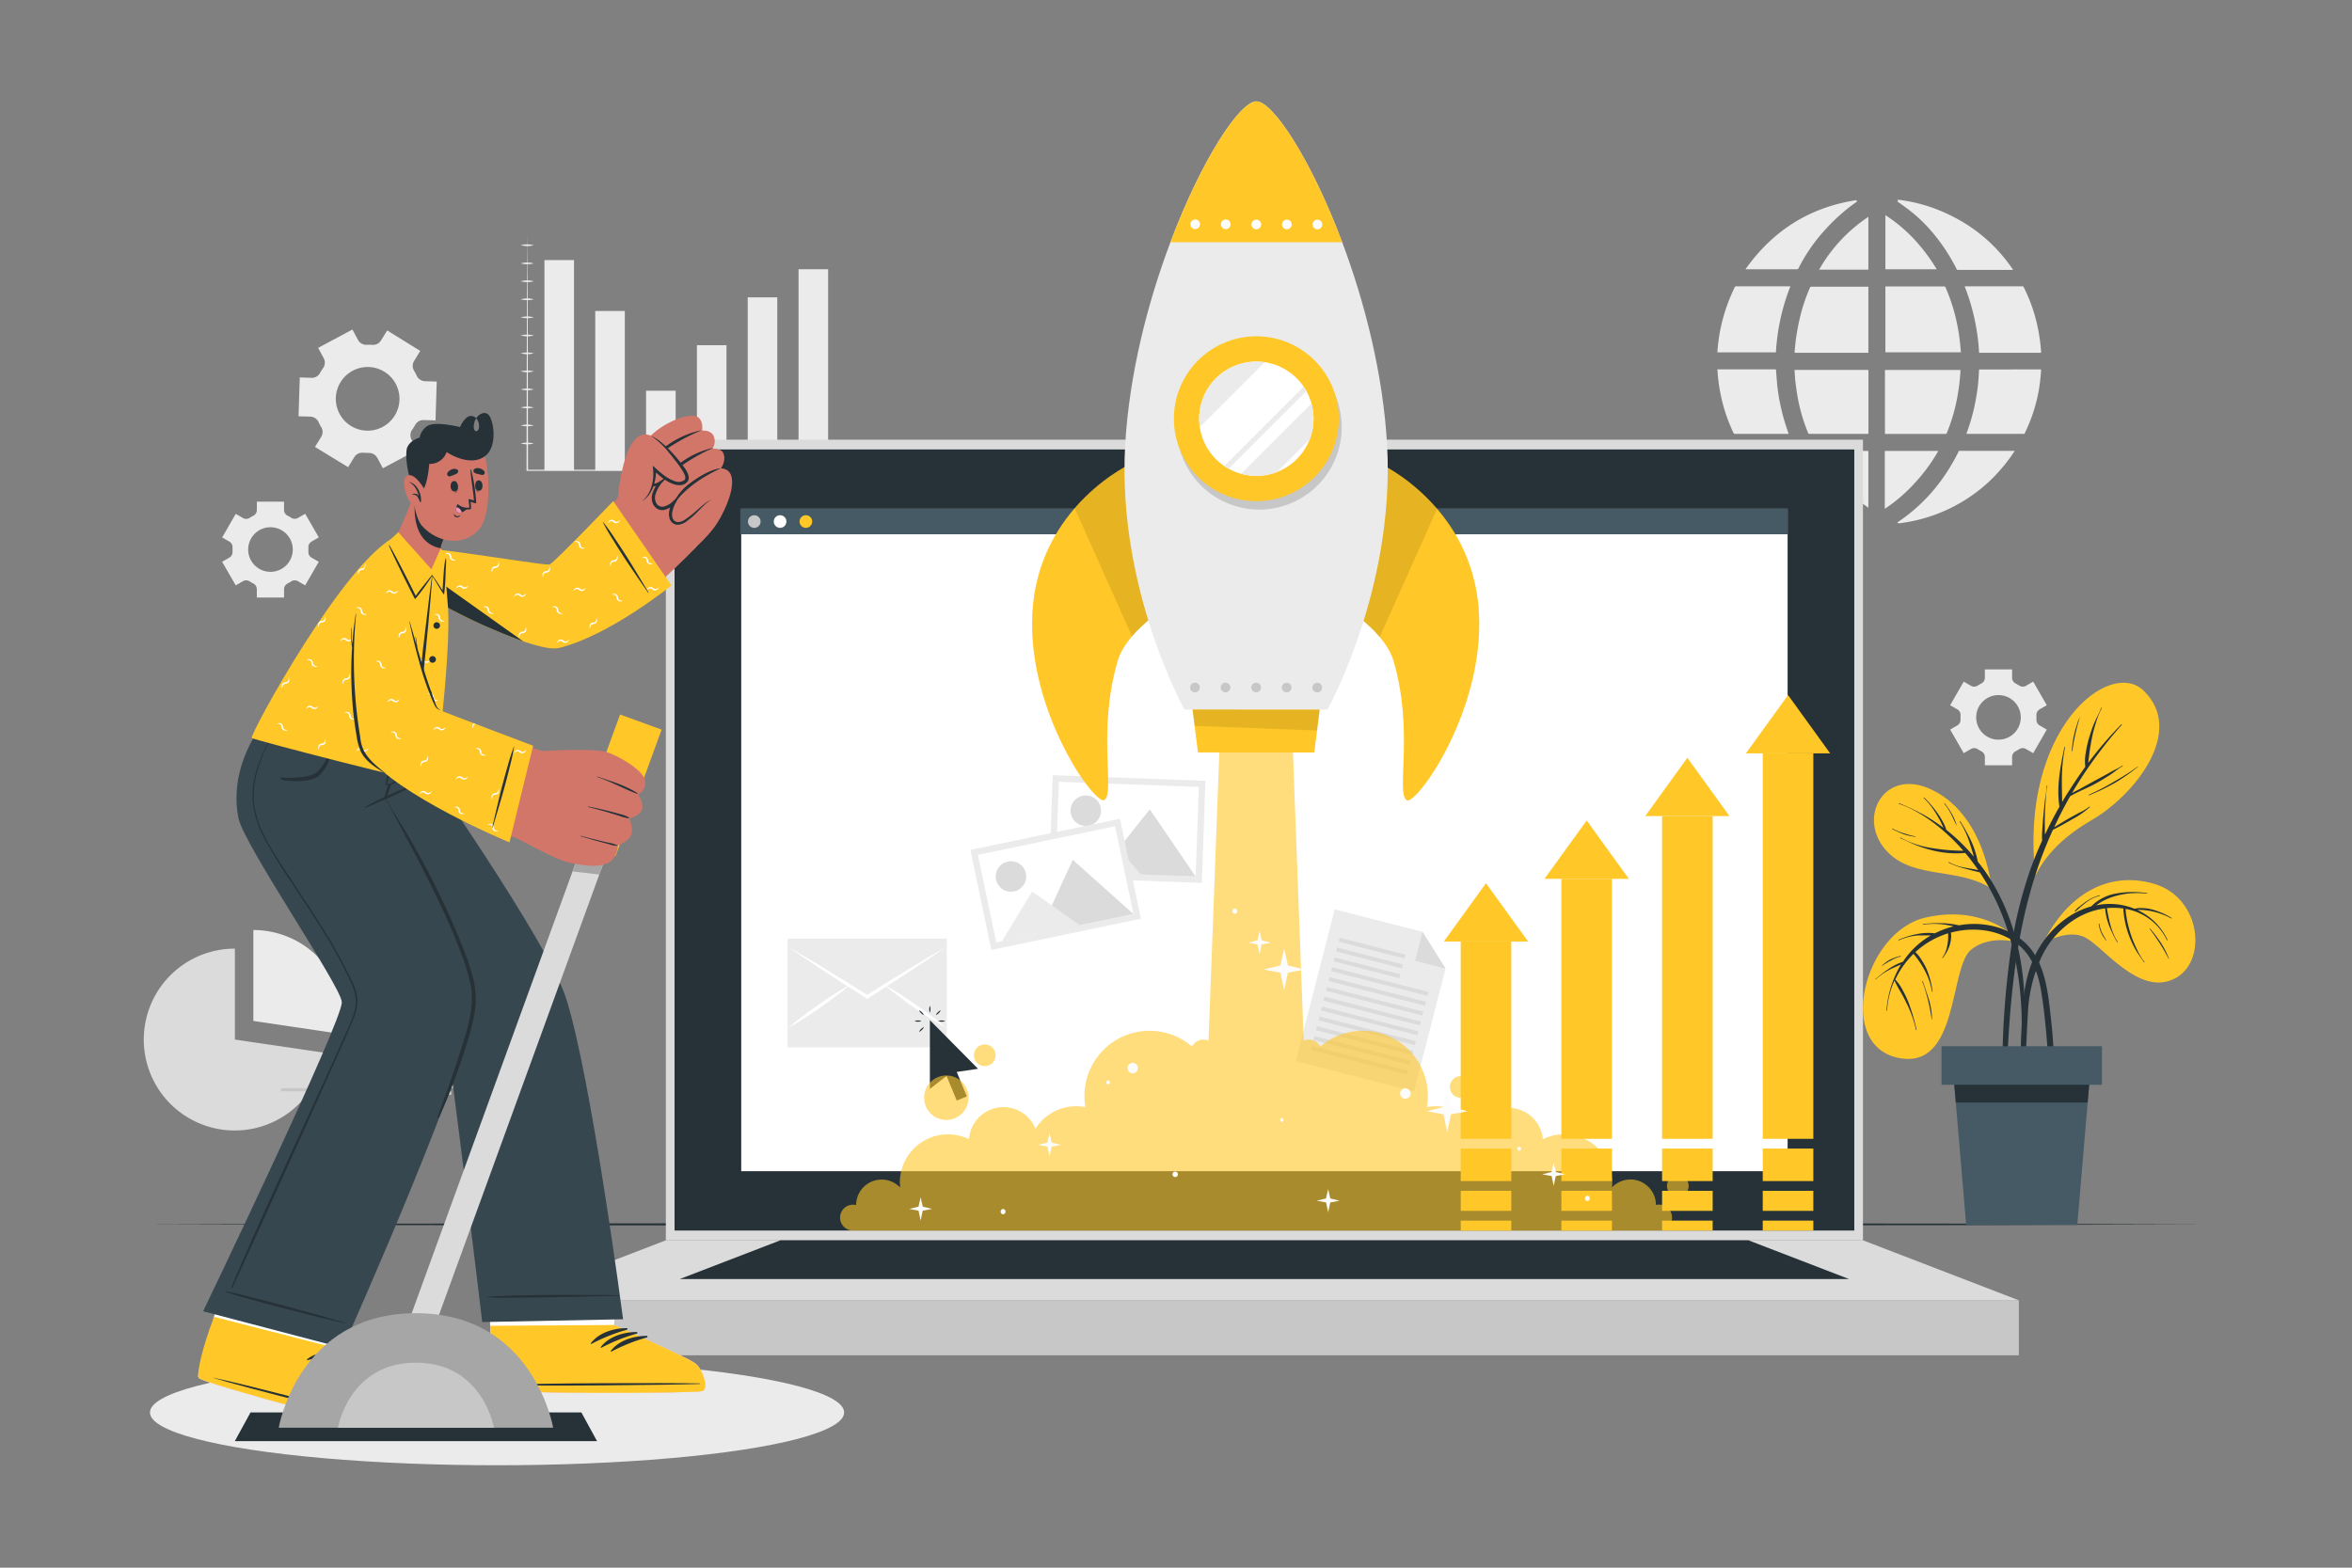 <svg xmlns="http://www.w3.org/2000/svg" viewBox="0 0 750 500"><rect x="0" y="0" width="750" height="500" fill="#808080" stroke="none"/><g id="freepik--background-complete--inject-258"><path d="M134,111.92l-10.53-6.53-2,3.23a2.93,2.93,0,0,1-2.77,1.36,16.33,16.33,0,0,0-1.85,0,3,3,0,0,1-2.68-1.54l-1.79-3.34-10.93,5.85,1.8,3.35a3,3,0,0,1-.2,3.07,17.26,17.26,0,0,0-1,1.58,2.92,2.92,0,0,1-2.67,1.55l-3.79-.12-.39,12.39,3.81.11a2.94,2.94,0,0,1,2.56,1.73c.13.27.27.55.41.82s.3.53.46.79a3,3,0,0,1,0,3.08l-2,3.24L111,149l2-3.24a3,3,0,0,1,2.78-1.36c.61,0,1.22.07,1.84.06A3,3,0,0,1,120.3,146l1.8,3.34L133,143.51l-1.79-3.34a3,3,0,0,1,.19-3.08,14.1,14.1,0,0,0,1-1.57,2.94,2.94,0,0,1,2.68-1.55l3.8.11.38-12.38-3.8-.12a3,3,0,0,1-2.56-1.72c-.13-.28-.26-.55-.41-.82s-.3-.54-.45-.8a2.94,2.94,0,0,1,0-3.09Zm-7.82,10.49a10.15,10.15,0,1,1-13.74-4.15A10.15,10.15,0,0,1,126.19,122.41Z" style="fill:#ebebeb"></path><path d="M101.66,171.39l-4.34-7.52L95,165.2a2.07,2.07,0,0,1-2.16-.07,9.73,9.73,0,0,0-1.13-.65,2.08,2.08,0,0,1-1.14-1.84V160H81.91v2.66a2.08,2.08,0,0,1-1.14,1.84,9.73,9.73,0,0,0-1.13.65,2.07,2.07,0,0,1-2.16.07l-2.3-1.33-4.34,7.52,2.31,1.33a2.05,2.05,0,0,1,1,1.91c0,.22,0,.43,0,.64s0,.43,0,.64a2.06,2.06,0,0,1-1,1.91l-2.32,1.34,4.34,7.52,2.3-1.33a2.09,2.09,0,0,1,2.17.07,9.6,9.6,0,0,0,1.12.65,2.08,2.08,0,0,1,1.14,1.84v2.65h8.68v-2.65a2.08,2.08,0,0,1,1.14-1.84,9.6,9.6,0,0,0,1.12-.65,2.09,2.09,0,0,1,2.17-.07l2.3,1.33,4.34-7.52-2.31-1.33a2.06,2.06,0,0,1-1-1.91c0-.22,0-.43,0-.65s0-.42,0-.64a2.05,2.05,0,0,1,1-1.91Zm-8.3,3.88a7.11,7.11,0,1,1-7.11-7.11A7.11,7.11,0,0,1,93.36,175.27Z" style="fill:#ebebeb"></path><path d="M652.68,224.92l-4.34-7.52-2.3,1.33a2.05,2.05,0,0,1-2.16-.08c-.37-.23-.74-.45-1.13-.65a2.06,2.06,0,0,1-1.14-1.83v-2.66h-8.68v2.66a2,2,0,0,1-1.15,1.83c-.38.2-.76.42-1.12.65a2.05,2.05,0,0,1-2.16.08l-2.31-1.33-4.33,7.52,2.31,1.33a2.05,2.05,0,0,1,1,1.91c0,.22,0,.43,0,.64s0,.43,0,.64a2.05,2.05,0,0,1-1,1.91l-2.31,1.34,4.33,7.52,2.31-1.33a2.09,2.09,0,0,1,2.17.07,11.27,11.27,0,0,0,1.12.65,2.07,2.07,0,0,1,1.14,1.83v2.66h8.68v-2.66a2.07,2.07,0,0,1,1.14-1.83,11.27,11.27,0,0,0,1.12-.65,2.07,2.07,0,0,1,2.16-.07l2.31,1.33,4.34-7.52-2.31-1.33a2.09,2.09,0,0,1-1-1.91c0-.22,0-.43,0-.65s0-.42,0-.64a2.06,2.06,0,0,1,1-1.91Zm-8.3,3.88a7.11,7.11,0,1,1-7.11-7.11A7.11,7.11,0,0,1,644.38,228.8Z" style="fill:#ebebeb"></path><g id="freepik--aiZGp2--inject-258"><path d="M570.91,91.32a68.06,68.06,0,0,0-4.61,21.06H547.65v-.52l.15-1.43a52.2,52.2,0,0,1,1.23-7.35,56.62,56.62,0,0,1,4.15-11.5.42.42,0,0,1,.45-.27h17.28Z" style="fill:#ebebeb"></path><path d="M570.35,138.37H553.21a.4.4,0,0,1-.42-.27,52.24,52.24,0,0,1-4.25-13,49.65,49.65,0,0,1-.84-6.56c0-.07,0-.14-.05-.22v-.51a2.4,2.4,0,0,1,.28,0H566c.33,0,.32,0,.34.34.12,1.5.22,3,.36,4.49a58,58,0,0,0,1.15,7.06,64.36,64.36,0,0,0,2.43,8.39C570.29,138.18,570.31,138.26,570.35,138.37Z" style="fill:#ebebeb"></path><path d="M642.43,143.8c0,.1-.1.18-.14.25a52,52,0,0,1-4.86,6.3,47.61,47.61,0,0,1-7.12,6.56,50.84,50.84,0,0,1-16.68,8.36,52.4,52.4,0,0,1-7.14,1.52l-.7.12h-.41l-.4-.25.46-.33A54.64,54.64,0,0,0,619,153.22a61.76,61.76,0,0,0,5.53-9.16.39.39,0,0,1,.42-.27h17.53Z" style="fill:#ebebeb"></path><path d="M625.29,112.37H601.21v-21H620a.35.35,0,0,1,.37.25,58,58,0,0,1,3.83,12.33,60.1,60.1,0,0,1,.93,6.67C625.19,111.16,625.24,111.75,625.29,112.37Z" style="fill:#ebebeb"></path><path d="M625.14,118c0,.5,0,1-.07,1.48-.1,1.18-.19,2.35-.35,3.52-.23,1.61-.47,3.22-.8,4.82a56.84,56.84,0,0,1-3.12,10.27.41.41,0,0,1-.44.31H601.07V118Z" style="fill:#ebebeb"></path><path d="M595.78,91.45v21.07H572.27c0-.53.05-1.06.11-1.58.12-1.17.21-2.36.4-3.53.29-1.78.59-3.57,1-5.33a54.69,54.69,0,0,1,3.39-10.37.38.38,0,0,1,.4-.26h18.23Z" style="fill:#ebebeb"></path><path d="M595.81,118.26q0,9.9,0,19.81v.3H577a.39.39,0,0,1-.42-.27,54.13,54.13,0,0,1-3.2-10.62c-.35-1.87-.62-3.76-.85-5.65-.16-1.23-.2-2.48-.28-3.73a.78.78,0,0,1,0-.13h23.23C595.75,118,595.81,118,595.81,118.26Z" style="fill:#ebebeb"></path><path d="M650.82,112.52H631.09a68.45,68.45,0,0,0-4.6-21.2h18.39a.4.4,0,0,1,.43.26,51.79,51.79,0,0,1,4.55,13.19,57.39,57.39,0,0,1,1,7.4Z" style="fill:#ebebeb"></path><path d="M650.83,117.82c0,.48,0,.93-.06,1.38a52.91,52.91,0,0,1-.65,5.32,51.65,51.65,0,0,1-3.63,11.84c-.26.61-.56,1.22-.83,1.83a.28.28,0,0,1-.29.18H627.24l-.2,0c.22-.63.44-1.24.65-1.85a63.83,63.83,0,0,0,2.44-9.61,61.6,61.6,0,0,0,.85-7.16c0-.56.07-1.13.09-1.7,0-.15,0-.22.21-.21a1.08,1.08,0,0,0,.18,0Z" style="fill:#ebebeb"></path><path d="M641.89,86l0,.08H624.35a.4.4,0,0,1-.42-.24,58.91,58.91,0,0,0-8.56-12.69A47.69,47.69,0,0,0,608.8,67c-1.18-.91-2.4-1.76-3.6-2.63a1.3,1.3,0,0,1-.2-.15,2,2,0,0,1,.24-.16c0-.11-.07-.22-.12-.38A50.9,50.9,0,0,1,622.57,69,50.27,50.27,0,0,1,641.89,86Z" style="fill:#ebebeb"></path><path d="M592.44,166.67a1.76,1.76,0,0,1-.5.08,46.47,46.47,0,0,1-5.62-1.09,50.24,50.24,0,0,1-10-3.71,51.54,51.54,0,0,1-10.21-6.7,48.71,48.71,0,0,1-6.13-6.14,51.34,51.34,0,0,1-3.83-5.3.79.79,0,0,1-.08-.16H572.4a.39.39,0,0,1,.4.26,63,63,0,0,0,5.91,9.63,61.3,61.3,0,0,0,6.92,7.66,53.69,53.69,0,0,0,6.66,5.36S592.34,166.59,592.44,166.67Z" style="fill:#ebebeb"></path><path d="M592.23,64.24c-.74.53-1.6,1.14-2.44,1.78A61.36,61.36,0,0,0,582,73.27a54.54,54.54,0,0,0-8.17,11.65c-.14.27-.26.55-.42.8a.36.36,0,0,1-.25.16c-.29,0-.58,0-.87,0H556.59c8.75-12.36,20.5-19.79,35.46-22.06l-.11.21Z" style="fill:#ebebeb"></path><path d="M618.1,143.81a56.18,56.18,0,0,1-8,10.76,50.08,50.08,0,0,1-9.08,7.71V143.81Z" style="fill:#ebebeb"></path><path d="M595.78,143.82v18.11a52.36,52.36,0,0,1-16.34-18.11Z" style="fill:#ebebeb"></path><path d="M617.57,85.87H601.21V68.62a49.77,49.77,0,0,1,9.18,7.68A58.2,58.2,0,0,1,617.57,85.87Z" style="fill:#ebebeb"></path><path d="M595.78,69.16V86h-15.7A49.76,49.76,0,0,1,595.78,69.16Z" style="fill:#ebebeb"></path></g><path d="M103.54,335.77A29,29,0,1,1,74.9,302.56v29Z" style="fill:#dbdbdb"></path><path d="M109.76,325.62a28.24,28.24,0,0,1-.32,4.25l-28.65-4.25v-29a29,29,0,0,1,29,29Z" style="fill:#ebebeb"></path><rect x="89.59" y="347.06" width="30.8" height="1" style="fill:#c7c7c7"></rect><path d="M122.55,350.22a2.66,2.66,0,1,1,2.66-2.66A2.66,2.66,0,0,1,122.55,350.22Zm0-4.32a1.66,1.66,0,1,0,1.66,1.66A1.66,1.66,0,0,0,122.55,345.9Z" style="fill:#c7c7c7"></path><rect x="130.38" y="345.94" width="23.92" height="1.08" style="fill:#c7c7c7"></rect><rect x="130.38" y="348.1" width="13.54" height="1.08" style="fill:#c7c7c7"></rect><rect x="173.61" y="82.95" width="9.43" height="67.1" style="fill:#ebebeb"></rect><rect x="189.81" y="99.19" width="9.43" height="50.86" style="fill:#ebebeb"></rect><rect x="206.02" y="124.62" width="9.43" height="25.43" style="fill:#ebebeb"></rect><rect x="222.23" y="110.1" width="9.43" height="39.95" style="fill:#ebebeb"></rect><rect x="238.43" y="94.84" width="9.43" height="55.21" style="fill:#ebebeb"></rect><rect x="254.64" y="85.87" width="9.43" height="64.18" style="fill:#ebebeb"></rect><path d="M168.14,74.42l.11,18.91.05,18.9.08,37.82-.24-.24q13,0,26,0l26,.05,26,0,26,.14-26,.14-26,.05-26,0c-8.67,0-17.34,0-26,0h-.24v-.24l.08-37.82.05-18.9Z" style="fill:#ebebeb"></path><path d="M166.06,78.21a8.15,8.15,0,0,1,4.16,0,8.15,8.15,0,0,1-4.16,0Z" style="fill:#ebebeb"></path><path d="M166.06,84a8.15,8.15,0,0,1,4.16,0,8.15,8.15,0,0,1-4.16,0Z" style="fill:#ebebeb"></path><path d="M166.06,89.71a7.43,7.43,0,0,1,2.08-.27,7.08,7.08,0,0,1,2.08.27,7.07,7.07,0,0,1-2.08.26A7.42,7.42,0,0,1,166.06,89.71Z" style="fill:#ebebeb"></path><path d="M166.06,95.45a7.42,7.42,0,0,1,2.08-.26,7.07,7.07,0,0,1,2.08.26,7.08,7.08,0,0,1-2.08.27A7.43,7.43,0,0,1,166.06,95.45Z" style="fill:#ebebeb"></path><path d="M166.06,101.2a8.45,8.45,0,0,1,4.16,0,8.15,8.15,0,0,1-4.16,0Z" style="fill:#ebebeb"></path><path d="M166.06,107a8.15,8.15,0,0,1,4.16,0,8.15,8.15,0,0,1-4.16,0Z" style="fill:#ebebeb"></path><path d="M166.06,112.7a8.15,8.15,0,0,1,4.16,0,8.15,8.15,0,0,1-4.16,0Z" style="fill:#ebebeb"></path><path d="M166.06,118.45a8.15,8.15,0,0,1,4.16,0,8.45,8.45,0,0,1-4.16,0Z" style="fill:#ebebeb"></path><path d="M166.06,124.19a8.45,8.45,0,0,1,4.16,0,7.08,7.08,0,0,1-2.08.27A7.43,7.43,0,0,1,166.06,124.19Z" style="fill:#ebebeb"></path><path d="M166.06,129.94a8.45,8.45,0,0,1,4.16,0,8.15,8.15,0,0,1-4.16,0Z" style="fill:#ebebeb"></path><path d="M166.06,135.69a8.15,8.15,0,0,1,4.16,0,8.15,8.15,0,0,1-4.16,0Z" style="fill:#ebebeb"></path><path d="M166.06,141.44a8.15,8.15,0,0,1,4.16,0,8.15,8.15,0,0,1-4.16,0Z" style="fill:#ebebeb"></path></g><g id="freepik--Shadow--inject-258"><ellipse cx="158.5" cy="450.49" rx="110.68" ry="16.84" style="fill:#ebebeb"></ellipse></g><g id="freepik--Floor--inject-258"><polygon points="46.54 390.5 128.66 390.26 210.77 390.17 375 390 539.23 390.17 621.35 390.25 703.46 390.5 621.35 390.75 539.23 390.83 375 391 210.77 390.83 128.66 390.74 46.54 390.5" style="fill:#263238"></polygon></g><g id="freepik--Device--inject-258"><rect x="212.32" y="140.23" width="381.74" height="255.35" style="fill:#dbdbdb"></rect><rect x="215.1" y="143.35" width="376.19" height="249.12" style="fill:#263238"></rect><rect x="162.6" y="414.73" width="481.17" height="17.53" style="fill:#c7c7c7"></rect><polygon points="162.6 414.73 212.32 395.58 594.06 395.58 643.78 414.73 162.6 414.73" style="fill:#dbdbdb"></polygon><polygon points="216.76 407.94 248.85 395.58 557.53 395.58 589.62 407.94 216.76 407.94" style="fill:#263238"></polygon><rect x="236.36" y="162.27" width="333.67" height="211.27" style="fill:#fff"></rect><rect x="236.07" y="162.27" width="333.95" height="8.13" style="fill:#455a64"></rect><circle cx="240.52" cy="166.34" r="2.02" style="fill:#c7c7c7"></circle><circle cx="248.75" cy="166.34" r="2.02" style="fill:#fff"></circle><circle cx="256.98" cy="166.34" r="2.02" style="fill:#FFC727"></circle><rect x="251.15" y="299.35" width="50.72" height="34.7" style="fill:#ebebeb"></rect><path d="M251.15,301.89c2.18,1.23,4.32,2.53,6.48,3.79s4.29,2.57,6.42,3.88c4.28,2.6,8.51,5.26,12.75,7.92h-.57c4.23-2.66,8.47-5.32,12.74-7.92,2.13-1.31,4.28-2.6,6.42-3.88s4.3-2.56,6.48-3.79c-2.05,1.44-4.13,2.82-6.2,4.23s-4.16,2.77-6.26,4.14c-4.18,2.75-8.39,5.44-12.61,8.12l-.29.18-.28-.18c-4.22-2.68-8.44-5.37-12.62-8.12q-3.14-2.06-6.26-4.14C255.29,304.71,253.2,303.33,251.15,301.89Z" style="fill:#fff"></path><path d="M251.28,327.88c1.53-1.34,3.13-2.6,4.75-3.83s3.27-2.41,4.93-3.59,3.35-2.3,5.06-3.39,3.44-2.17,5.23-3.15c-1.53,1.34-3.13,2.6-4.75,3.83s-3.27,2.41-4.93,3.59-3.35,2.29-5.06,3.39S253.07,326.9,251.28,327.88Z" style="fill:#fff"></path><path d="M301.75,327.88c-1.79-1-3.52-2.05-5.23-3.15s-3.39-2.24-5.06-3.39-3.32-2.36-4.93-3.59-3.22-2.49-4.76-3.83c1.79,1,3.52,2.05,5.23,3.15s3.39,2.24,5.06,3.39,3.32,2.36,4.93,3.59S300.21,326.54,301.75,327.88Z" style="fill:#fff"></path><polygon points="305.08 341.89 308.3 349.68 305.08 351.01 301.84 343.17 296.52 347.3 296.52 325.37 311.87 340.88 305.08 341.89" style="fill:#263238"></polygon><path d="M296.52,323a3.15,3.15,0,0,1,0-2.21,3.31,3.31,0,0,1,0,2.21Z" style="fill:#263238"></path><path d="M294.62,323.76a2.87,2.87,0,0,1-.92-.64,2.91,2.91,0,0,1-.64-.92,3.28,3.28,0,0,1,1.56,1.56Z" style="fill:#263238"></path><path d="M293.83,325.66a2.85,2.85,0,0,1-1.1.2,2.82,2.82,0,0,1-1.1-.2,2.81,2.81,0,0,1,1.1-.19A2.84,2.84,0,0,1,293.83,325.66Z" style="fill:#263238"></path><path d="M294.62,327.56a3,3,0,0,1-.64.92,2.87,2.87,0,0,1-.92.64,3.17,3.17,0,0,1,1.56-1.56Z" style="fill:#263238"></path><path d="M299.2,325.66a2.89,2.89,0,0,1,1.11-.19,2.84,2.84,0,0,1,1.1.19,2.85,2.85,0,0,1-1.1.2A2.9,2.9,0,0,1,299.2,325.66Z" style="fill:#263238"></path><path d="M298.42,323.76a2.72,2.72,0,0,1,.64-.91,2.79,2.79,0,0,1,.92-.65,2.91,2.91,0,0,1-.64.92A2.87,2.87,0,0,1,298.42,323.76Z" style="fill:#263238"></path><polygon points="450.89 348.1 413.19 338.42 425.62 290.02 453.61 297.21 460.95 308.93 450.89 348.1" style="fill:#ebebeb"></polygon><polygon points="453.61 297.21 460.95 308.93 451.24 306.43 453.61 297.21" style="fill:#dbdbdb"></polygon><rect x="426.71" y="301.76" width="21.64" height="1.28" transform="translate(786.1 704.12) rotate(-165.6)" style="fill:#dbdbdb"></rect><rect x="425.9" y="304.9" width="21.64" height="1.28" transform="translate(783.74 710.09) rotate(-165.6)" style="fill:#dbdbdb"></rect><rect x="425.1" y="308.03" width="21.64" height="1.28" transform="translate(781.37 716.06) rotate(-165.6)" style="fill:#dbdbdb"></rect><rect x="424.13" y="312.42" width="31.71" height="1.28" transform="translate(788.29 725.71) rotate(-165.6)" style="fill:#dbdbdb"></rect><rect x="423.33" y="315.56" width="31.71" height="1.28" transform="translate(785.93 731.69) rotate(-165.6)" style="fill:#dbdbdb"></rect><rect x="422.52" y="318.69" width="31.71" height="1.28" transform="translate(783.56 737.66) rotate(-165.6)" style="fill:#dbdbdb"></rect><rect x="421.72" y="321.83" width="31.71" height="1.28" transform="translate(781.19 743.64) rotate(-165.6)" style="fill:#dbdbdb"></rect><rect x="420.91" y="324.97" width="31.71" height="1.28" transform="translate(778.83 749.61) rotate(-165.6)" style="fill:#dbdbdb"></rect><rect x="420.11" y="328.1" width="31.71" height="1.28" transform="translate(776.47 755.59) rotate(-165.6)" style="fill:#dbdbdb"></rect><rect x="419.3" y="331.24" width="31.71" height="1.28" transform="translate(774.1 761.56) rotate(-165.6)" style="fill:#dbdbdb"></rect><rect x="418.5" y="334.38" width="31.71" height="1.28" transform="translate(771.73 767.53) rotate(-165.6)" style="fill:#dbdbdb"></rect><rect x="417.69" y="337.51" width="31.71" height="1.28" transform="translate(769.37 773.51) rotate(-165.6)" style="fill:#dbdbdb"></rect><polygon points="334.53 279.8 383.22 281.6 384.39 249.04 335.7 247.24 334.53 279.8" style="fill:#ebebeb"></polygon><polygon points="336.63 277.85 381.27 279.5 382.29 250.99 337.65 249.34 336.63 277.85" style="fill:#fff"></polygon><path d="M341.38,258.38a4.86,4.86,0,1,0,5-4.68A4.85,4.85,0,0,0,341.38,258.38Z" style="fill:#dbdbdb"></path><polygon points="350.49 278.41 381.24 279.54 366.64 258.13 350.49 278.41" style="fill:#dbdbdb"></polygon><polygon points="338.43 277.97 363.82 278.91 351.63 264.87 338.43 277.97" style="fill:#ebebeb"></polygon><polygon points="316.12 302.97 363.82 293.02 357.13 261.13 309.44 271.07 316.12 302.97" style="fill:#ebebeb"></polygon><polygon points="317.69 300.57 361.43 291.45 355.57 263.53 311.83 272.65 317.69 300.57" style="fill:#fff"></polygon><path d="M317.62,280.53a4.86,4.86,0,1,0,3.77-5.75A4.87,4.87,0,0,0,317.62,280.53Z" style="fill:#dbdbdb"></path><polygon points="331.28 297.78 361.4 291.5 342.08 274.22 331.28 297.78" style="fill:#dbdbdb"></polygon><polygon points="319.47 300.25 344.34 295.07 329.13 284.36 319.47 300.25" style="fill:#ebebeb"></polygon></g><g id="freepik--Plant--inject-258"><path d="M651.46,300.93c7.54-15.48,20.72-23.43,35.58-19s17.16,25.11,6.07,30.35-22.18-10.05-28-13.19S651.46,300.93,651.46,300.93Z" style="fill:#FFC727"></path><path d="M644.17,342.16c0-1.87.11-3.73.18-5.6.13-3.73.25-7.46.39-11.18.26-6.82,1-13.51,3.81-19.8a30.72,30.72,0,0,1,12-13.77,25.07,25.07,0,0,1,6.28-2.71,14.7,14.7,0,0,1,7.33-4,30.07,30.07,0,0,1,10.45-.26c.13,0,.13.21,0,.19a25.2,25.2,0,0,0-9.89.71,20.91,20.91,0,0,0-4,1.55,19.58,19.58,0,0,0-2.31,1.46,21.24,21.24,0,0,1,9.08.09,20.38,20.38,0,0,1,3.15,1,9.09,9.09,0,0,1,2.48-.21,14.06,14.06,0,0,1,3.22.46,24.08,24.08,0,0,1,6.11,2.67c.11.06,0,.22-.1.16a22.77,22.77,0,0,0-6-2.24,19.81,19.81,0,0,0-3.06-.45,13.94,13.94,0,0,0-1.71,0,19.74,19.74,0,0,1,9.61,9.57c0,.12-.12.21-.18.1a18,18,0,0,0-12.24-9.82c-.33-.08-.66-.12-1-.19.11.48.09,1,.16,1.5.1.75.22,1.5.37,2.25a39.26,39.26,0,0,0,1.21,4.53,37.27,37.27,0,0,0,1.8,4.4,21.52,21.52,0,0,0,2.51,4.24.09.09,0,1,1-.15.11c-.89-1.4-1.93-2.68-2.75-4.14a30.23,30.23,0,0,1-2-4.32,28.9,28.9,0,0,1-1.33-4.64q-.24-1.26-.39-2.52a6.11,6.11,0,0,1-.09-1.54,20.74,20.74,0,0,0-5.28-.11c.66,3.7,1.37,7.55,3.44,10.76.07.1-.11.2-.17.09a43.53,43.53,0,0,1-2.56-5.28,20.44,20.44,0,0,1-1.27-5.51,24.33,24.33,0,0,0-8.72,2.93,28.77,28.77,0,0,0-11.62,12.71,47.68,47.68,0,0,0-4.3,18.21c-.5,7.91-.6,15.88-1.39,23.77,0,.52-.87.69-1,.11A27.6,27.6,0,0,1,644.17,342.16Z" style="fill:#263238"></path><path d="M661.58,290.57A8.62,8.62,0,0,1,663.3,289a22.92,22.92,0,0,1,1.91-1.46,14.14,14.14,0,0,1,4.28-2c.12,0,.17.16,0,.19a11.29,11.29,0,0,0-4.23,2.07c-.63.47-1.23,1-1.82,1.47a10.44,10.44,0,0,1-1.73,1.47C661.65,290.81,661.51,290.68,661.58,290.57Z" style="fill:#263238"></path><path d="M685.63,296.18a46.45,46.45,0,0,1,3.46,4.57,27.7,27.7,0,0,1,2.57,5.1s-.07.08-.09,0a61.37,61.37,0,0,0-6.08-9.56C685.41,296.22,685.55,296.08,685.63,296.18Z" style="fill:#263238"></path><path d="M669.42,294.65a11,11,0,0,0,.85,2.8,18.6,18.6,0,0,0,1.44,2.48c0,.05-.05.11-.09.07a10.05,10.05,0,0,1-2.39-5.3C669.21,294.57,669.4,294.52,669.42,294.65Z" style="fill:#263238"></path><path d="M645.22,301.32s-10.67-13.41-31.26-8.66c-19.57,4.52-28.6,40.41-8.83,44.7s16.29-28.92,23.5-34.55C633.92,298.67,641.53,299.56,645.22,301.32Z" style="fill:#FFC727"></path><path d="M598.06,312.26A40.36,40.36,0,0,1,602.3,309a18.39,18.39,0,0,1,4.52-2.26,26.27,26.27,0,0,1,8.91-8.41l-.61,0c-1.1,0-2.18,0-3.28,0a18.38,18.38,0,0,0-6.35,1.59.1.1,0,0,1-.08-.18,28.62,28.62,0,0,1,6.34-1.91,17.36,17.36,0,0,1,3.22-.28c.57,0,1.15,0,1.73.1l.33,0a27.58,27.58,0,0,1,5.93-2.19l-.57-.15a28.92,28.92,0,0,0-3-.5,23.52,23.52,0,0,0-6.16.09c-.13,0-.16-.18,0-.19a39.27,39.27,0,0,1,6.23-.25,25.54,25.54,0,0,1,5.18.67,25.93,25.93,0,0,1,3.75-.43c7.18-.3,15,2.38,19.43,8.28s5.28,13.79,6.07,20.91a159.28,159.28,0,0,1,.78,29.93c0,.59-.87.48-.89-.08-.27-8.46-.57-16.92-1.38-25.36-.37-3.9-.79-7.82-1.44-11.69a34,34,0,0,0-2.84-9.63,17.56,17.56,0,0,0-6.94-7.47,23.46,23.46,0,0,0-9.85-3,26.61,26.61,0,0,0-9.24.87,6.16,6.16,0,0,1,.06,1.82,10.22,10.22,0,0,1-.46,2.25,11.38,11.38,0,0,1-.86,2c-.38.7-.86,1.33-1.28,2-.07.11-.24,0-.16-.11a9.43,9.43,0,0,0,1.59-4.06,16.48,16.48,0,0,0,.25-2.1c0-.53,0-1.06,0-1.59a27.07,27.07,0,0,0-9,4.74c-.51.4-1,.83-1.46,1.26a10.44,10.44,0,0,1,1.75,2.15,21.75,21.75,0,0,1,1.83,3.26,27.64,27.64,0,0,1,1.9,7.16c0,.13-.18.16-.19,0a20.85,20.85,0,0,0-2.35-6.79,27.18,27.18,0,0,0-1.82-3c-.35-.49-.71-1-1.08-1.46-.2-.25-.42-.51-.62-.78a28.42,28.42,0,0,0-5.84,8.22l0,0a14,14,0,0,1,2.42,3.46,31,31,0,0,1,1.92,4.13,67.77,67.77,0,0,1,2.46,8.39c0,.12-.17.16-.19,0a35.23,35.23,0,0,0-2.92-8.27c-.62-1.29-1.27-2.56-2-3.82a35.66,35.66,0,0,1-1.94-3.6,26.76,26.76,0,0,0-2.35,9.54c0,.13-.2.11-.19,0a33.22,33.22,0,0,1,4.62-14.63c-1.26.53-2.52,1.05-3.73,1.7a20.7,20.7,0,0,0-4.29,3C598.09,312.5,598,312.34,598.06,312.26Z" style="fill:#263238"></path><path d="M613.16,313c.62,2,1.39,4,2,6.06a23,23,0,0,1,.91,6.05c0,.06-.09.06-.1,0A58.21,58.21,0,0,0,613,313.08.1.1,0,1,1,613.16,313Z" style="fill:#263238"></path><path d="M600.12,308a11.1,11.1,0,0,1,2.72-2,20.82,20.82,0,0,1,3.16-1.12c.12,0,.16.17,0,.2a12,12,0,0,0-3,1.25,22.76,22.76,0,0,0-2.8,1.71A.06.06,0,1,1,600.12,308Z" style="fill:#263238"></path><path d="M635.08,283.41s-2-24.09-19.88-31.9c-15-6.52-23.51,10.29-12.94,20.57C610.81,280.4,624.53,276.65,635.08,283.41Z" style="fill:#FFC727"></path><path d="M605.57,256.18a76.25,76.25,0,0,1,8,3.77,60.7,60.7,0,0,1,6.18,4.1c-.3-.61-.56-1.24-.85-1.84-.47-.93-1-1.84-1.53-2.72a25.33,25.33,0,0,0-3.94-5,.1.1,0,0,1,.14-.14,39.63,39.63,0,0,1,4.15,4.83,29.69,29.69,0,0,1,1.71,2.73,11.34,11.34,0,0,1,1.2,2.77l.2.15a58.32,58.32,0,0,1,8.55,8.37c-.05-.24-.1-.48-.16-.69-.34-1.18-.7-2.34-1.09-3.5a29.67,29.67,0,0,0-3.23-7c-.07-.1.1-.2.17-.09a55.44,55.44,0,0,1,3.75,6.85,27.76,27.76,0,0,1,1.24,3.56,15.58,15.58,0,0,1,.58,2.42c.78,1,1.55,2,2.27,3,7.69,10.95,11.55,24.18,12.47,37.43a114.63,114.63,0,0,1,.2,11.87,74,74,0,0,1-1,11.9c0,.25-.44.18-.43-.07.09-3.48.45-6.94.52-10.42s-.06-7-.34-10.46a97.3,97.3,0,0,0-3.91-20.5,73.3,73.3,0,0,0-9.1-19.27c-.76-.15-1.5-.35-2.25-.54s-1.79-.46-2.68-.71a26.88,26.88,0,0,1-5-1.83c-.11-.06,0-.23.1-.17a16,16,0,0,0,5.07,1.75c1.4.28,2.86.46,4.26.78-1.3-1.89-2.68-3.72-4.16-5.47a31.19,31.19,0,0,1-10.19-.76,39.93,39.93,0,0,1-5.22-1.63c-1.79-.69-3.49-1.58-5.26-2.32-.13-.05,0-.25.08-.17a30,30,0,0,0,10.33,3.38,65.11,65.11,0,0,0,9.66.8c-1.27-1.46-2.59-2.89-4-4.22-4.7-4.48-10.29-8.6-16.48-10.74C605.39,256.32,605.46,256.13,605.57,256.18Z" style="fill:#263238"></path><path d="M620.15,256.25a26.73,26.73,0,0,1,2.19,3.21,17.07,17.07,0,0,1,1.58,3.74s0,.07-.07,0c-.6-1.18-1.1-2.41-1.71-3.59a17.89,17.89,0,0,0-2.14-3.25C619.92,256.29,620.07,256.15,620.15,256.25Z" style="fill:#263238"></path><path d="M603.49,264.27a18.81,18.81,0,0,0,3.68,1.53,31.72,31.72,0,0,0,3.74,1c.05,0,0,.11,0,.1a18.18,18.18,0,0,1-3.87-.84,33.78,33.78,0,0,1-3.63-1.63C603.28,264.38,603.38,264.21,603.49,264.27Z" style="fill:#263238"></path><path d="M649,279.07c.12,1,2.71-8.74,17.85-17.43,13.75-7.89,30.17-28.41,16.68-41.38C672.65,209.8,644,232.61,649,279.07Z" style="fill:#FFC727"></path><path d="M638.58,335.18a269.82,269.82,0,0,1,2.4-30.45,137,137,0,0,1,6.4-27.25c1.13-3.18,2.41-6.32,3.81-9.4a21.57,21.57,0,0,1,.06-3.6c.08-1.54.22-3.08.36-4.62s.3-3.07.48-4.61.51-3.06.57-4.59c0-.14.23-.11.19,0a31.82,31.82,0,0,0-.54,4.88c-.12,1.48-.2,3-.25,4.46s0,3,0,4.47c0,.53,0,1.1.05,1.68,1.43-3,2.95-6,4.6-8.86-1-6.28.31-12.84,1.59-19,0-.12.22-.06.19.06a53.89,53.89,0,0,0-1,9.73c-.05,2.58.07,5.16.08,7.73.36-.61.72-1.23,1.09-1.84q3-4.82,6.29-9.4a14.89,14.89,0,0,1,.15-4.47,33.91,33.91,0,0,1,1.1-4.89c.48-1.61,1-3.18,1.67-4.73s1.53-3.1,2.17-4.7c0-.13.25,0,.17.08a23.76,23.76,0,0,0-1.89,4.75,43.12,43.12,0,0,0-1.24,4.72c-.32,1.59-.58,3.19-.81,4.8-.14,1.06-.24,2.17-.42,3.24a115.5,115.5,0,0,1,10.6-12.34c.09-.09.22,0,.14.15a139.66,139.66,0,0,0-15.4,20.94c-.16.28-.32.56-.49.84.84-.52,1.8-.94,2.58-1.37q2.21-1.23,4.42-2.43t4.29-2.34c.73-.41,1.45-.83,2.2-1.22a17.85,17.85,0,0,0,2.57-1.42c.11-.09.24.09.11.16-1.45.8-2.74,2-4.15,2.89s-2.85,1.77-4.32,2.59c-2.69,1.5-5.62,2.58-8.27,4.13q-2.76,4.83-5.09,9.89c1.61-1,3.25-2,4.91-2.95,1.08-.6,2.15-1.19,3.24-1.76a16.32,16.32,0,0,0,3.05-1.85.1.1,0,0,1,.14.15,29,29,0,0,1-5.82,4c-1.94,1.14-3.91,2.24-5.93,3.23q-2.43,5.33-4.39,10.83c-6.37,18.05-8.71,37.21-9.83,56.24-.33,5.67-.51,11.34-.58,17s.23,11.34.22,17c0,.16-.27.2-.3,0-.68-5-.8-10.15-1-15.21S638.47,340.33,638.58,335.18Z" style="fill:#263238"></path><path d="M666.09,253.48a73,73,0,0,0,8-4.16,85.62,85.62,0,0,0,7.64-4.85s.09,0,.05.07a64.31,64.31,0,0,1-7.34,5.13,72,72,0,0,1-8.31,4C666.07,253.7,666,253.53,666.09,253.48Z" style="fill:#263238"></path><path d="M661.7,233.08c.23-.88.51-1.74.8-2.6a.1.1,0,0,1,0-.1c.19-.49.4-1,.59-1.46a.91.91,0,0,1,.08-.17,2.33,2.33,0,0,1,.11-.28s.06,0,0,0-.1.34-.15.5a2.29,2.29,0,0,1-.08.28,72.2,72.2,0,0,0-2.25,10.28c0,.11-.18.12-.17,0A34.42,34.42,0,0,1,661.7,233.08Z" style="fill:#263238"></path><polygon points="622.58 338.84 623.66 351.64 626.97 390.7 662.4 390.7 665.71 351.64 666.79 338.84 622.58 338.84" style="fill:#455a64"></polygon><polygon points="622.58 338.84 623.66 351.64 665.71 351.64 666.79 338.84 622.58 338.84" style="fill:#263238"></polygon><rect x="619.1" y="333.7" width="51.16" height="12.29" transform="translate(1289.37 679.68) rotate(180)" style="fill:#455a64"></rect></g><g id="freepik--Arrows--inject-258"><rect x="465.79" y="300.29" width="16.13" height="62.93" style="fill:#FFC727"></rect><rect x="465.79" y="366.33" width="16.13" height="10.36" style="fill:#FFC727"></rect><rect x="465.79" y="379.8" width="16.13" height="6.39" style="fill:#FFC727"></rect><rect x="465.79" y="389.3" width="16.13" height="3.17" style="fill:#FFC727"></rect><polygon points="487.29 300.29 460.41 300.29 473.85 281.69 487.29 300.29" style="fill:#FFC727"></polygon><rect x="497.89" y="280.29" width="16.13" height="82.93" style="fill:#FFC727"></rect><rect x="497.89" y="366.33" width="16.13" height="10.36" style="fill:#FFC727"></rect><rect x="497.89" y="379.8" width="16.13" height="6.39" style="fill:#FFC727"></rect><rect x="497.89" y="389.3" width="16.13" height="3.17" style="fill:#FFC727"></rect><polygon points="519.4 280.29 492.51 280.29 505.96 261.69 519.4 280.29" style="fill:#FFC727"></polygon><rect x="530" y="260.29" width="16.13" height="102.93" style="fill:#FFC727"></rect><rect x="530" y="366.33" width="16.13" height="10.36" style="fill:#FFC727"></rect><rect x="530" y="379.8" width="16.13" height="6.39" style="fill:#FFC727"></rect><rect x="530" y="389.3" width="16.13" height="3.17" style="fill:#FFC727"></rect><polygon points="551.5 260.29 524.62 260.29 538.06 241.69 551.5 260.29" style="fill:#FFC727"></polygon><rect x="562.1" y="240.29" width="16.13" height="122.93" style="fill:#FFC727"></rect><rect x="562.1" y="366.33" width="16.13" height="10.36" style="fill:#FFC727"></rect><rect x="562.1" y="379.8" width="16.13" height="6.39" style="fill:#FFC727"></rect><rect x="562.1" y="389.3" width="16.13" height="3.17" style="fill:#FFC727"></rect><polygon points="583.61 240.29 556.73 240.29 570.17 221.69 583.61 240.29" style="fill:#FFC727"></polygon></g><g id="freepik--Rocket--inject-258"><path d="M308.85,350.11a7.09,7.09,0,1,1-7.09-7.09A7.09,7.09,0,0,1,308.85,350.11Z" style="fill:#FFC727;opacity:0.6"></path><path d="M317.48,336.56a3.46,3.46,0,1,1-3.45-3.45A3.45,3.45,0,0,1,317.48,336.56Z" style="fill:#FFC727;opacity:0.6"></path><path d="M469.25,346.68a3.46,3.46,0,1,1-3.46-3.46A3.46,3.46,0,0,1,469.25,346.68Z" style="fill:#FFC727;opacity:0.6"></path><path d="M538.48,378.24a3.46,3.46,0,1,1-3.46-3.45A3.46,3.46,0,0,1,538.48,378.24Z" style="fill:#FFC727;opacity:0.6"></path><path d="M533.18,388.35a4.13,4.13,0,0,1-4.12,4.12H272a4.12,4.12,0,0,1,0-8.24,4.46,4.46,0,0,1,1,.11,8.13,8.13,0,0,1,13.94-5.68l.08,0c0-.5-.08-1-.08-1.52A15.36,15.36,0,0,1,309,363.33,11,11,0,0,1,330.18,360a15.34,15.34,0,0,1,13-7.17,15.76,15.76,0,0,1,2.94.28,20.11,20.11,0,0,1-.31-3.58,20.76,20.76,0,0,1,34.32-15.73,4.11,4.11,0,0,1,3.66-2.24,4.17,4.17,0,0,1,1.58.32l3.86-103.08h22.64l3.86,103.08A4.1,4.1,0,0,1,421,333.8a20.76,20.76,0,0,1,34.32,15.73,20.11,20.11,0,0,1-.31,3.58,15.73,15.73,0,0,1,2.93-.28,15.34,15.34,0,0,1,13,7.17A11,11,0,0,1,492,363.33a15.36,15.36,0,0,1,22.1,13.78c0,.51,0,1-.08,1.52l.08,0a8.13,8.13,0,0,1,13.94,5.68,4.46,4.46,0,0,1,1-.11A4.12,4.12,0,0,1,533.18,388.35Z" style="fill:#FFC727;opacity:0.6"></path><polygon points="468.01 354.42 462.67 355.4 461.47 361.04 460.28 355.4 454.93 354.41 460.25 353.11 461.47 347.79 462.69 353.11 468.01 354.42" style="fill:#fcfcfc"></polygon><polygon points="416.02 309.23 410.67 310.22 409.48 315.85 408.29 310.22 402.94 309.23 408.26 307.93 409.48 302.6 410.7 307.93 416.02 309.23" style="fill:#fcfcfc"></polygon><polygon points="338.34 365.15 335.35 365.7 334.68 368.85 334.02 365.7 331.03 365.14 334 364.42 334.68 361.44 335.36 364.42 338.34 365.15" style="fill:#fcfcfc"></polygon><polygon points="499.09 374.54 496.1 375.09 495.44 378.24 494.77 375.09 491.78 374.54 494.75 373.81 495.44 370.84 496.12 373.81 499.09 374.54" style="fill:#fcfcfc"></polygon><polygon points="297.22 385.58 294.24 386.13 293.57 389.28 292.9 386.13 289.91 385.58 292.89 384.85 293.57 381.87 294.25 384.85 297.22 385.58" style="fill:#fcfcfc"></polygon><polygon points="427.18 382.96 424.19 383.51 423.52 386.66 422.86 383.51 419.87 382.96 422.84 382.23 423.52 379.25 424.2 382.23 427.18 382.96" style="fill:#fcfcfc"></polygon><polygon points="405.31 300.66 402.32 301.21 401.65 304.36 400.98 301.21 398 300.66 400.97 299.93 401.65 296.96 402.33 299.93 405.31 300.66" style="fill:#fcfcfc"></polygon><path d="M506.16,381.35a.87.87,0,0,0,0,1.73A.87.87,0,0,0,506.16,381.35Z" style="fill:#fcfcfc"></path><path d="M393.74,289.74a.87.87,0,0,0,0,1.73A.87.87,0,0,0,393.74,289.74Z" style="fill:#fcfcfc"></path><path d="M319.86,385.58a.87.87,0,0,0,0,1.73A.87.87,0,0,0,319.86,385.58Z" style="fill:#fcfcfc"></path><path d="M374.75,373.67a.87.87,0,0,0,0,1.74A.87.87,0,0,0,374.75,373.67Z" style="fill:#fcfcfc"></path><path d="M484.46,365.78a.61.61,0,0,0,0,1.22A.61.61,0,0,0,484.46,365.78Z" style="fill:#fcfcfc"></path><path d="M408.76,356.59a.62.62,0,0,0,0,1.23A.62.62,0,0,0,408.76,356.59Z" style="fill:#fcfcfc"></path><path d="M353.34,344.62a.61.61,0,0,0,0,1.22A.61.61,0,0,0,353.34,344.62Z" style="fill:#fcfcfc"></path><path d="M448.15,347.12a1.66,1.66,0,0,0,0,3.32A1.66,1.66,0,0,0,448.15,347.12Z" style="fill:#fcfcfc"></path><path d="M361.19,339a1.66,1.66,0,0,0,0,3.32A1.66,1.66,0,0,0,361.19,339Z" style="fill:#fcfcfc"></path><path d="M362,147.32c-.81,0-31,13.94-32.81,48.28-1.64,31.56,20.18,61.54,23,59.55,3.45-2.43-2.42-22.09,4.29-44.59,2.38-8,12.78-15.06,12.78-15.06Z" style="fill:#FFC727"></path><path d="M369.27,195.5A47.84,47.84,0,0,0,361,203c-4.49-10-12.87-28.75-18.29-40.89,8.85-10.23,18.83-14.74,19.29-14.74Z" style="opacity:0.1"></path><path d="M438.88,147.38c.81,0,31,14,32.74,48.32,1.6,31.57-20.27,61.51-23.09,59.52-3.44-2.43,2.45-22.09-4.22-44.6-2.37-8-12.76-15.07-12.76-15.07Z" style="fill:#FFC727"></path><path d="M458.26,162.27c-5.47,12.23-13.86,31-18.3,40.9a47.87,47.87,0,0,0-8.41-7.62l7.33-48.18C439.34,147.37,449.41,151.94,458.26,162.27Z" style="opacity:0.1"></path><path d="M423.28,226.31l-45.57,0s-21.47-38.39-18.93-84.16c1.28-22.85,7.25-45.86,14.44-64.89,9.89-26.29,22.12-44.94,27.42-44.93S418.14,51,428,77.26c7.14,19,13.08,42.06,14.33,64.91C444.81,187.94,423.28,226.31,423.28,226.31Z" style="fill:#ebebeb"></path><path d="M427.84,136.24a26.29,26.29,0,1,1-26.27-26.3A26.29,26.29,0,0,1,427.84,136.24Z" style="fill:#c7c7c7"></path><path d="M426.91,133.56a26.29,26.29,0,1,1-26.27-26.3A26.29,26.29,0,0,1,426.91,133.56Z" style="fill:#FFC727"></path><path d="M418.85,133.55a18.23,18.23,0,1,1-18.23-18.23A18.23,18.23,0,0,1,418.85,133.55Z" style="fill:#fff"></path><path d="M418.86,133.54a18.15,18.15,0,0,1-1.24,6.61l-10.39,10.39a18,18,0,0,1-6.6,1.23,17.86,17.86,0,0,1-4.88-.67l22.44-22.43A18.18,18.18,0,0,1,418.86,133.54Z" style="fill:#ebebeb"></path><path d="M403.3,115.52l-20.71,20.7a18,18,0,0,1-.2-2.67,18.22,18.22,0,0,1,20.91-18Z" style="fill:#ebebeb"></path><path d="M416.58,124.72,391.8,149.49a14.62,14.62,0,0,1-1.4-.86l25.32-25.31C416,123.77,416.3,124.24,416.58,124.72Z" style="fill:#ebebeb"></path><path d="M428,77.26l-54.79,0c9.89-26.29,22.12-44.94,27.42-44.93S418.14,51,428,77.26Z" style="fill:#FFC727"></path><path d="M382.65,71.57A1.53,1.53,0,1,1,381.12,70,1.53,1.53,0,0,1,382.65,71.57Z" style="fill:#fff"></path><path d="M392.4,71.57A1.54,1.54,0,1,1,390.87,70,1.54,1.54,0,0,1,392.4,71.57Z" style="fill:#fff"></path><path d="M402.15,71.58a1.54,1.54,0,1,1-1.53-1.53A1.53,1.53,0,0,1,402.15,71.58Z" style="fill:#fff"></path><path d="M411.9,71.59a1.54,1.54,0,1,1-1.54-1.54A1.53,1.53,0,0,1,411.9,71.59Z" style="fill:#fff"></path><path d="M421.64,71.59a1.54,1.54,0,1,1-1.53-1.53A1.54,1.54,0,0,1,421.64,71.59Z" style="fill:#fff"></path><path d="M382.59,219.27a1.54,1.54,0,1,1-1.53-1.54A1.54,1.54,0,0,1,382.59,219.27Z" style="fill:#c7c7c7"></path><path d="M392.34,219.27a1.54,1.54,0,1,1-1.54-1.53A1.54,1.54,0,0,1,392.34,219.27Z" style="fill:#c7c7c7"></path><path d="M402.09,219.28a1.54,1.54,0,1,1-1.54-1.54A1.54,1.54,0,0,1,402.09,219.28Z" style="fill:#c7c7c7"></path><path d="M411.83,219.29a1.54,1.54,0,1,1-1.53-1.54A1.54,1.54,0,0,1,411.83,219.29Z" style="fill:#c7c7c7"></path><path d="M421.58,219.29a1.54,1.54,0,1,1-1.53-1.53A1.54,1.54,0,0,1,421.58,219.29Z" style="fill:#c7c7c7"></path><polygon points="419.08 240.01 382.01 239.98 380.28 226.28 420.83 226.31 419.08 240.01" style="fill:#FFC727"></polygon><polygon points="420.83 226.31 419.97 232.98 380.94 231.52 380.29 226.28 420.83 226.31" style="opacity:0.1"></polygon></g><g id="freepik--Character--inject-258"><path d="M223.94,443.68c-2.14.73-63.5.94-65.85-.53-.89-.55-1.45-9.49-1.81-20.3-.08-2.34-.14-4.75-.2-7.2l-5-32.73,41-.26L196,415.39l-.15,7.2s23.53,10.43,25.92,12.32S226.08,443,223.94,443.68Z" style="fill:#d3766a"></path><path d="M223.94,443.68c-2.14.73-63.5.94-65.85-.53-1.08-.68-1.68-13.73-2-27.5l39.92-.26-.15,7.2s23.53,10.43,25.92,12.32S226.08,443,223.94,443.68Z" style="fill:#fff"></path><path d="M223.94,443.68c-2.14.73-63.5.94-65.85-.53-.89-.55-1.45-9.49-1.81-20.3l39.57-.26s23.53,10.43,25.92,12.32S226.08,443,223.94,443.68Z" style="fill:#FFC727"></path><path d="M223.05,441.23c-10.29-.22-51.8-.12-62,.45-.09,0-.09.06,0,.06,10.19.44,51.7,0,62-.34C223.27,441.39,223.27,441.23,223.05,441.23Z" style="fill:#263238"></path><path d="M199.84,423.6c-4.12,0-8.89,1.43-11.43,4.81-.1.13.08.27.21.2a57.06,57.06,0,0,1,11.29-4.5A.26.26,0,0,0,199.84,423.6Z" style="fill:#263238"></path><path d="M203,424.83c-4.12,0-8.88,1.43-11.43,4.8-.1.14.09.27.21.21a57.06,57.06,0,0,1,11.29-4.5A.26.26,0,0,0,203,424.83Z" style="fill:#263238"></path><path d="M206.2,426.06c-4.11,0-8.88,1.43-11.43,4.8-.1.13.09.27.21.21a56.55,56.55,0,0,1,11.3-4.5A.26.26,0,0,0,206.2,426.06Z" style="fill:#263238"></path><path d="M86.25,238.5s53.84,81,55.11,86.73c2,8.75,12.41,96.43,12.41,96.43l44.92-.89s-10.15-77.47-18.24-102.55c-5.83-18.07-47.87-78-47.87-78Z" style="fill:#37474f"></path><path d="M197.35,413.07c-7.12-.05-32.34-.33-41.82.55a.07.07,0,0,0,0,.14c3.26.47,34.71-.26,41.82-.49A.1.1,0,1,0,197.35,413.07Z" style="fill:#263238"></path><path d="M128.37,457.36c-2.26.15-63.14-15.9-65-17.91a.87.87,0,0,1-.14-.42c-.25-2,2.87-9.47,5-19,.14-.61,1.29-3.52,2.89-7.44,4.42-10.78,12.3-29.28,12.3-29.28l39.75,10.2-14.64,29.42-2,6.92s20.1,16.08,21.94,18.52S130.62,457.21,128.37,457.36Z" style="fill:#d3766a"></path><path d="M128.37,457.36c-2.26.15-63.14-15.9-65-17.91a.87.87,0,0,1-.14-.42c-.25-2,2.87-9.47,5-19,.14-.61,1.29-3.52,2.89-7.44l37.41,10.34-2,6.92s20.1,16.08,21.94,18.52S130.62,457.21,128.37,457.36Z" style="fill:#fff"></path><path d="M128.36,457.36c-2.25.16-63.13-15.9-65-17.92-.72-.76.86-9,4.91-19.45l38.32,9.83s20.1,16.07,21.94,18.51S130.62,457.2,128.36,457.36Z" style="fill:#FFC727"></path><path d="M128.13,454.76c-9.9-2.82-50.07-13.3-60.06-15.34-.08,0-.1,0,0,.06,9.75,3,50,13.17,60,15.45C128.3,455,128.34,454.82,128.13,454.76Z" style="fill:#263238"></path><path d="M110.17,431.81c-4-1.09-9-.88-12.28,1.73-.13.11,0,.29.15.26a56.3,56.3,0,0,1,12.07-1.48A.26.26,0,0,0,110.17,431.81Z" style="fill:#263238"></path><path d="M112.93,433.81c-4-1.09-9-.88-12.28,1.73-.13.1,0,.28.16.25a56.83,56.83,0,0,1,12.06-1.47A.26.26,0,0,0,112.93,433.81Z" style="fill:#263238"></path><path d="M115.7,435.8c-4-1.09-9-.88-12.28,1.74-.13.1,0,.28.15.25a56.94,56.94,0,0,1,12.07-1.48A.26.26,0,0,0,115.7,435.8Z" style="fill:#263238"></path><path d="M109.3,429.91,64.77,418.22S109.37,325.4,109,319.6c-.3-5.13-31.23-50.16-32.94-58.59-2.8-13.8,3.92-26.12,10.44-33.76l46.06,13s-3.67,8-10.41,13c0,0,29,48.33,29.69,64.24S109.3,429.91,109.3,429.91Z" style="fill:#37474f"></path><path d="M110,421.89c-6.46-1.85-4.58-1.41-11.06-3.19-3.17-.87-24-6.56-27.11-6.86-.07,0-.1.11,0,.14,2.84,1.27,23.78,6.61,27,7.41,6.52,1.66,4.66,1.11,11.19,2.69A.1.1,0,1,0,110,421.89Z" style="fill:#263238"></path><path d="M129.24,251.38a82.93,82.93,0,0,0-12.75,6,.14.14,0,1,0,.12.25c4.3-1.87,8.69-3.67,12.88-5.77A.28.28,0,0,0,129.24,251.38Z" style="fill:#263238"></path><path d="M123.83,250.25a19.46,19.46,0,0,0-.82,2.48,5.48,5.48,0,0,0-.32,2c0,.13.19.14.27,0a7.18,7.18,0,0,0,.86-2c.28-.77.57-1.54.83-2.31A.43.43,0,0,0,123.83,250.25Z" style="fill:#263238"></path><path d="M123.84,246.07c.18-.71.36-1.41.56-2.11s.46-1.45.6-2.19a.09.09,0,0,1,.18,0c-.18.71-.26,1.45-.38,2.17s-.27,1.44-.41,2.16a39.54,39.54,0,0,1-1,4,4.73,4.73,0,0,0,2-.63,3.8,3.8,0,0,0,1.26-2c.28-.81.54-1.62.84-2.42a16,16,0,0,0,.89-2.69c0-.11.21-.06.18.06a29,29,0,0,1-1.64,5.68c-.32.72-.55,1.46-1.26,1.81a6.15,6.15,0,0,1-2.47.49c-.1,0-.24,0-.22-.14A41.82,41.82,0,0,1,123.84,246.07Z" style="fill:#263238"></path><path d="M123.07,254.82c1.75,3.16,3.75,6.2,5.63,9.29s3.57,6.1,5.27,9.19q5.17,9.38,9.55,19.17c1.45,3.23,2.81,6.48,4.09,9.78a73.28,73.28,0,0,1,3.34,10.1,27.25,27.25,0,0,1,.45,10.49,71.68,71.68,0,0,1-2.71,10.48,187.94,187.94,0,0,1-8.7,23.11c-.11.25-.53.06-.44-.2,2.44-6.86,5-13.7,7.14-20.65,2.12-6.74,4.64-13.73,3.47-20.89a53.53,53.53,0,0,0-2.93-10.05q-1.86-5-4-9.9c-2.79-6.44-5.93-12.7-9.14-18.94-1.8-3.49-3.69-6.94-5.5-10.42s-3.62-7.09-5.68-10.48C122.85,254.81,123,254.72,123.07,254.82Z" style="fill:#263238"></path><path d="M89.52,248.06c.84-.14,2.06.15,5.67-.1a19.84,19.84,0,0,0,3-.48,6.64,6.64,0,0,0,2.76-1.12,14.54,14.54,0,0,0,3.14-4.33,22.09,22.09,0,0,0,2.19-5.33c0-.11.19-.06.17.05-.19,1.05-.29,2.11-.57,3.15a18.29,18.29,0,0,1-1.06,2.87,11.65,11.65,0,0,1-3.22,4.76c-1.63,1.23-3.9,1.46-5.88,1.59-1.14.08-5.61,0-6.22-.68C89.36,248.33,89.37,248.08,89.52,248.06Z" style="fill:#263238"></path><path d="M73.81,410.61c4.83-12.64,31-68.62,36.11-80.31,1.22-2.79,2.69-5.62,3.32-8.62.69-3.27-.31-6.22-1.69-9.15a157.87,157.87,0,0,0-8.6-15.61c-3.13-5.07-6.44-10-9.71-15a155.93,155.93,0,0,1-9.3-15.17c-2.53-5.05-3.94-10.44-3.21-16.11s3.15-10.91,5.77-15.88c.69-1.31,1.39-2.61,2.09-3.92,0-.1.2,0,.15.09-2.92,5.21-5.71,10.68-7.06,16.53a26.8,26.8,0,0,0-.65,8.83,28.25,28.25,0,0,0,2.5,8.63c2.42,5.32,5.8,10.22,9,15.1s6.58,9.94,9.75,15a172.15,172.15,0,0,1,8.87,15.64c1.18,2.4,2.47,4.9,2.75,7.6.32,2.95-.75,5.78-1.89,8.44-4.95,11.61-37.21,82.66-37.91,84.09C74,411,73.74,410.79,73.81,410.61Z" style="fill:#263238"></path><path d="M135.48,188.24c7.08,4,33.08,18.4,42.77,17.07,15.42-2.11,38.11-25,43.72-30.79,2.44-2.51-17-23.71-19.75-21.21-1.89,1.68-23.68,26-26.28,27s-24.56-1.92-37.78-4.54C125.57,173.28,120.47,179.76,135.48,188.24Z" style="fill:#d3766a"></path><path d="M229.34,165.73c-2.75,5.3-12.61,13.94-15.79,15.11s-18.42-15.11-17.87-18.55,11.19-20.56,16.76-23S232.19,160.24,229.34,165.73Z" style="fill:#d3766a"></path><path d="M204.63,144.78c.21,3.16,3.81,1.11,3.81,1.11s-4.47,4.2-3,7.37,5.69.43,6,.24c-.24.23-4.25,4.19-2.44,7.23s5.71-.22,6-.44c-.16.28-2.15,4-.25,6,3.26,3.42,8.61-6,12.34-6.91,0,0,2.19,6.15,2.29,6.32,0,0,5.28-8.9,3.82-13.86a3.29,3.29,0,0,0-3.35-2.42s2-2.68.67-5.12c-.7-1.24-3.31-1.24-3.31-1.24a4.16,4.16,0,0,0,.19-4.31c-1.06-1.67-3.52-1.41-3.52-1.41s.48-2.8-1.15-4.16C219.39,130.47,204.2,138,204.63,144.78Z" style="fill:#d3766a"></path><path d="M223.45,137.35a0,0,0,1,0,0-.08A29.33,29.33,0,0,0,208.24,146c-.13.14,0,.41.22.28A60.26,60.26,0,0,1,223.45,137.35Z" style="fill:#263238"></path><path d="M227.23,143c.06,0,0-.13,0-.11a27.51,27.51,0,0,0-16,10.53c-.13.19,0,.49.11.29C214.12,150.25,222.13,145,227.23,143Z" style="fill:#263238"></path><path d="M214.82,160.76c3.86-5.15,9-8.54,14.74-11.27.08,0,0-.14-.05-.13-3.18.57-6.67,2.69-9.25,4.58a17,17,0,0,0-5.62,6.69C214.59,160.74,214.74,160.87,214.82,160.76Z" style="fill:#263238"></path><path d="M208.44,145.89a19.31,19.31,0,0,0-2.09,2.85,6.48,6.48,0,0,0-1.06,3.21,2.16,2.16,0,0,0,.55,1.43,3.08,3.08,0,0,0,1.33.84,3.75,3.75,0,0,0,3-.57l2.19-1.39-1.57,2.06a10.49,10.49,0,0,0-1.64,3,3.75,3.75,0,0,0,.1,3.1,2.17,2.17,0,0,0,2.48,1.13,6.58,6.58,0,0,0,2.84-1.65l2.26-2.09-1.45,2.7a10,10,0,0,0-.9,2.37,4,4,0,0,0,0,2.37,1.92,1.92,0,0,0,1.62,1.27,4.27,4.27,0,0,0,2.29-.77,32.38,32.38,0,0,0,4.17-3.31c.68-.59,1.37-1.18,2.08-1.74a6.37,6.37,0,0,1,2.35-1.32,6.87,6.87,0,0,0-2.19,1.51c-.66.61-1.29,1.25-1.93,1.89a28.78,28.78,0,0,1-4.08,3.6,5.16,5.16,0,0,1-2.72,1,2.79,2.79,0,0,1-2.47-1.78,5,5,0,0,1-.13-2.94,10.64,10.64,0,0,1,1-2.66l.81.61a7.57,7.57,0,0,1-3.34,2,3.16,3.16,0,0,1-2.11-.21,3.52,3.52,0,0,1-1.51-1.47,4.78,4.78,0,0,1-.12-3.93,11.34,11.34,0,0,1,1.85-3.29l.62.67a4.51,4.51,0,0,1-3.78.52,3.74,3.74,0,0,1-1.58-1.13,2.73,2.73,0,0,1-.62-1.85,6.62,6.62,0,0,1,1.36-3.38A16.24,16.24,0,0,1,208.44,145.89Z" style="fill:#263238"></path><path d="M197,159.06s1.87-25.26,11.38-19.69c2.83,1.65,12.47,11.82,10.46,13.8-2.59,2.55-7.4-.95-10.08-3.62,0,0,.58,8.68-5.35,10.88A6.27,6.27,0,0,1,197,159.06Z" style="fill:#d3766a"></path><path d="M207.54,139a13.29,13.29,0,0,1,3.28,2.05,28.37,28.37,0,0,1,2.85,2.63,45.49,45.49,0,0,1,4.93,6,7.4,7.4,0,0,1,.9,1.85,2.66,2.66,0,0,1,.11,1.17,2.13,2.13,0,0,1-.19.63,2,2,0,0,1-.39.51,3.22,3.22,0,0,1-2.07.89,6.07,6.07,0,0,1-2.1-.29,11.73,11.73,0,0,1-3.51-1.92,25.82,25.82,0,0,1-2.92-2.6l.76-.36a15.4,15.4,0,0,1-.19,3,14.75,14.75,0,0,1-.74,2.85,10.47,10.47,0,0,1-1.44,2.57,7.84,7.84,0,0,1-2.18,1.92,8.69,8.69,0,0,0,1.92-2.1,10.41,10.41,0,0,0,1.16-2.57,13.73,13.73,0,0,0,.55-2.77,15.33,15.33,0,0,0,0-2.79l-.11-1.15.87.79a28.71,28.71,0,0,0,2.89,2.42,11.72,11.72,0,0,0,3.23,1.72,3.18,3.18,0,0,0,3.09-.33c.67-.57.09-1.85-.54-2.87a36,36,0,0,0-2.17-3.1c-.77-1-1.56-2-2.39-3A24.53,24.53,0,0,0,207.54,139Z" style="fill:#263238"></path><path d="M195.54,159.82l18.57,26.9s-19.94,16.14-35.92,19.95c-6.58,1.57-31.94-10.26-43-17.19S120.4,172.83,140,175.31s34,5.09,35.28,4.7S195.54,159.82,195.54,159.82Z" style="fill:#FFC727"></path><path d="M128.34,177.46c-.2.06-.4.08-.6.12a1.11,1.11,0,0,1-.67-.06,1,1,0,0,1-.43-.31,2.51,2.51,0,0,1,.31-.35,1,1,0,0,0,.29.31,1,1,0,0,0,.5.17C127.94,177.38,128.14,177.41,128.34,177.46Zm26.21,16.16a1.1,1.1,0,0,1,.51.15.93.93,0,0,1,.46.78,1.22,1.22,0,0,0,.75,1.14,1.12,1.12,0,0,0,.67.07c.2,0,.4-.07.6-.12-.2-.06-.4-.08-.6-.12a1.18,1.18,0,0,1-.5-.17,1,1,0,0,1-.43-.81,1.23,1.23,0,0,0-.79-1.12,1.29,1.29,0,0,0-.67,0c-.2,0-.4.07-.6.12C154.15,193.55,154.35,193.57,154.55,193.62Zm22,0a1.13,1.13,0,0,1,.51.15.9.9,0,0,1,.45.78,1.22,1.22,0,0,0,.75,1.14,1.13,1.13,0,0,0,.67.07c.2,0,.4-.07.6-.12-.2-.06-.4-.08-.6-.12a1.19,1.19,0,0,1-.49-.17.93.93,0,0,1-.43-.81,1.24,1.24,0,0,0-.79-1.12,1.3,1.3,0,0,0-.67,0c-.2,0-.4.07-.6.12C176.16,193.55,176.36,193.57,176.56,193.62Zm-34.08-17a1.05,1.05,0,0,1,.5.15.91.91,0,0,1,.46.78,1.24,1.24,0,0,0,.75,1.15,1.2,1.2,0,0,0,.67.06l.6-.12c-.2-.06-.4-.08-.6-.12a1.19,1.19,0,0,1-.49-.17.93.93,0,0,1-.43-.81,1.24,1.24,0,0,0-.79-1.12,1.31,1.31,0,0,0-.67-.05c-.2.05-.4.07-.6.13C142.08,176.59,142.28,176.62,142.48,176.66Zm6.42,10.43a1.11,1.11,0,0,1-.46.25.93.93,0,0,1-.88-.23,1.23,1.23,0,0,0-1.34-.27,1.16,1.16,0,0,0-.52.42c-.11.17-.24.33-.34.51.18-.1.34-.22.51-.33a1.11,1.11,0,0,1,.47-.24,1,1,0,0,1,.88.27,1.23,1.23,0,0,0,1.35.24,1.28,1.28,0,0,0,.5-.44c.11-.18.24-.33.34-.51C149.23,186.86,149.07,187,148.9,187.09Zm60.81.54a1.2,1.2,0,0,1-.47.25.91.91,0,0,1-.87-.23,1.23,1.23,0,0,0-1.34-.28,1.11,1.11,0,0,0-.52.43c-.11.17-.24.33-.34.51.18-.1.34-.23.51-.34a1,1,0,0,1,.47-.23.93.93,0,0,1,.87.27,1.25,1.25,0,0,0,1.36.23,1.27,1.27,0,0,0,.5-.44c.11-.17.24-.33.34-.51C210,187.39,209.88,187.52,209.71,187.63ZM136.23,185a1.09,1.09,0,0,1-.15.5.93.93,0,0,1-.78.46,1.22,1.22,0,0,0-1.14.75,1.12,1.12,0,0,0-.07.67c0,.2.07.4.12.6.06-.2.08-.4.12-.6a1.29,1.29,0,0,1,.17-.5,1,1,0,0,1,.81-.43,1.19,1.19,0,0,0,1.12-.79,1.26,1.26,0,0,0,0-.66c0-.2-.07-.4-.12-.6C136.3,184.62,136.28,184.82,136.23,185Zm22.66-5.31a1.09,1.09,0,0,1-.15.5.93.93,0,0,1-.78.46,1.24,1.24,0,0,0-1.15.75,1.2,1.2,0,0,0-.06.67c0,.2.07.4.12.6.06-.2.08-.4.12-.6a1.29,1.29,0,0,1,.17-.5,1,1,0,0,1,.81-.43,1.21,1.21,0,0,0,1.12-.79,1.16,1.16,0,0,0,0-.66c0-.2-.06-.4-.12-.6C159,179.31,158.93,179.51,158.89,179.71Zm8.69,20.8a1.13,1.13,0,0,1-.15.51.92.92,0,0,1-.78.45,1.24,1.24,0,0,0-1.15.75,1.21,1.21,0,0,0-.06.67c0,.2.06.4.12.6.06-.2.08-.4.12-.6a1.19,1.19,0,0,1,.17-.49.92.92,0,0,1,.81-.43,1.24,1.24,0,0,0,1.12-.79,1.2,1.2,0,0,0,0-.67c0-.2-.06-.4-.12-.6C167.65,200.11,167.62,200.31,167.58,200.51ZM178,204.68a1.4,1.4,0,0,1,.46-.25.93.93,0,0,1,.88.23,1.22,1.22,0,0,0,1.34.28,1.11,1.11,0,0,0,.52-.43c.11-.17.24-.33.34-.51-.18.1-.34.23-.51.34a1,1,0,0,1-.47.23,1,1,0,0,1-.88-.26,1.19,1.19,0,0,0-1.85.2c-.11.17-.24.33-.34.51C177.7,204.92,177.86,204.79,178,204.68ZM164.31,190a1.2,1.2,0,0,1,.47-.25.91.91,0,0,1,.87.23,1.24,1.24,0,0,0,1.34.28,1.11,1.11,0,0,0,.52-.43c.11-.17.24-.33.34-.51-.18.1-.34.23-.51.34a1.08,1.08,0,0,1-.47.23.93.93,0,0,1-.87-.27,1.25,1.25,0,0,0-1.36-.23,1.27,1.27,0,0,0-.5.44c-.11.17-.24.33-.34.51C164,190.26,164.14,190.13,164.31,190Zm19.32-17.16a1.4,1.4,0,0,1,.51.15,1,1,0,0,1,.46.79,1.22,1.22,0,0,0,.75,1.14,1.11,1.11,0,0,0,.67.06c.2,0,.4-.06.6-.12l-.6-.12a1,1,0,0,1-.93-1,1.23,1.23,0,0,0-.79-1.13,1.19,1.19,0,0,0-.67,0c-.2,0-.4.06-.6.12C183.23,172.8,183.43,172.82,183.63,172.86Zm12,16.81a1.1,1.1,0,0,1,.51.15,1,1,0,0,1,.46.78,1.24,1.24,0,0,0,.75,1.15,1.2,1.2,0,0,0,.67.06c.2,0,.4-.06.6-.12-.2-.06-.4-.08-.6-.12a1.06,1.06,0,0,1-.5-.17.91.91,0,0,1-.43-.8,1.23,1.23,0,0,0-.79-1.13,1.19,1.19,0,0,0-.67,0c-.2,0-.4.06-.6.12Zm9.58-11.84a1.09,1.09,0,0,1,.5.15.93.93,0,0,1,.46.78,1.24,1.24,0,0,0,.75,1.15,1.2,1.2,0,0,0,.67.06c.2,0,.4-.06.6-.12-.2-.06-.4-.08-.6-.12a1.14,1.14,0,0,1-.5-.17,1,1,0,0,1-.43-.8,1.22,1.22,0,0,0-.79-1.13,1.16,1.16,0,0,0-.66,0c-.2,0-.4.06-.6.12Zm-8.51-.1a1.09,1.09,0,0,1-.15.5.93.93,0,0,1-.78.46,1.24,1.24,0,0,0-1.15.75,1.2,1.2,0,0,0-.06.67c0,.2.07.4.12.6.06-.2.08-.4.12-.6a1.29,1.29,0,0,1,.17-.5,1,1,0,0,1,.81-.43,1.21,1.21,0,0,0,1.12-.79,1.26,1.26,0,0,0,.05-.66c-.05-.2-.07-.4-.13-.6C196.79,177.33,196.76,177.53,196.72,177.73Zm-21.55,3.47a1.13,1.13,0,0,1-.15.51.9.9,0,0,1-.78.45,1.25,1.25,0,0,0-1.15.75,1.21,1.21,0,0,0-.06.67c0,.2.06.4.12.6.06-.2.08-.4.12-.6a1.19,1.19,0,0,1,.17-.49.93.93,0,0,1,.81-.43,1.24,1.24,0,0,0,1.12-.79,1.2,1.2,0,0,0,0-.67c0-.2-.06-.4-.12-.6C175.24,180.8,175.21,181,175.17,181.2Zm15,16.41a1.05,1.05,0,0,1-.15.5.91.91,0,0,1-.78.46,1.24,1.24,0,0,0-1.15.75,1.2,1.2,0,0,0-.06.67c0,.2.06.4.12.6.06-.2.08-.4.12-.6a1.19,1.19,0,0,1,.17-.49.92.92,0,0,1,.81-.43,1.24,1.24,0,0,0,1.12-.79,1.2,1.2,0,0,0,0-.67c0-.2-.06-.4-.12-.6C190.22,197.21,190.19,197.41,190.15,197.61Zm4.11-31.08a1.11,1.11,0,0,1,.46-.25.93.93,0,0,1,.88.23,1.19,1.19,0,0,0,1.86-.15c.11-.17.24-.33.34-.51a5.65,5.65,0,0,0-.51.34,1.21,1.21,0,0,1-.47.23,1,1,0,0,1-.88-.27,1.2,1.2,0,0,0-1.85.21c-.11.17-.24.33-.34.51C193.93,166.77,194.09,166.64,194.26,166.53Zm-11,21.64a1.08,1.08,0,0,1,.47-.25.91.91,0,0,1,.87.23,1.26,1.26,0,0,0,1.34.28,1.24,1.24,0,0,0,.52-.43,5.65,5.65,0,0,0,.34-.51,5.65,5.65,0,0,0-.51.34,1.21,1.21,0,0,1-.47.23.93.93,0,0,1-.87-.27,1.23,1.23,0,0,0-1.36-.23,1.27,1.27,0,0,0-.5.44c-.11.17-.24.33-.34.51C182.94,188.4,183.1,188.28,183.27,188.17Z" style="fill:#fff"></path><path d="M192.25,166.58a64.3,64.3,0,0,0,3.26,5.63c1.16,1.93,2.38,3.81,3.59,5.7s6.3,9.29,7.57,11.14a.08.08,0,0,0,.13-.09c-1.16-1.92-5.74-9.56-6.94-11.41s-2.38-3.71-3.62-5.52a64.21,64.21,0,0,0-3.91-5.49S192.23,166.53,192.25,166.58Z" style="fill:#263238"></path><path d="M166.79,204.53a182.27,182.27,0,0,1-31.63-15.05c-7.07-4.43-11.13-10-8.06-12.78l.31-.21Z" style="fill:#263238"></path><path d="M137.9,249.68c-1.2.78-57.43-13.84-57.64-14.3-.58-1.25,29.8-57.09,46.29-64.46,3.54-1.59,12.14,2.32,13.83,4.89,1.06,1.62,2,10.72,2.49,18.12C143.8,208.75,138.94,249,137.9,249.68Z" style="fill:#FFC727"></path><path d="M113.44,193.8c.2-.06.4-.08.6-.13a1.26,1.26,0,0,1,.66.05,1.21,1.21,0,0,1,.79,1.12,1,1,0,0,0,.43.81,1.29,1.29,0,0,0,.5.17c.2,0,.4.06.6.12-.2.05-.4.08-.6.12a1.2,1.2,0,0,1-.67-.06,1.24,1.24,0,0,1-.75-1.15.93.93,0,0,0-.46-.78,1.09,1.09,0,0,0-.5-.15Zm11.68,39.76a1.28,1.28,0,0,1,.51.16.9.9,0,0,1,.45.78,1.24,1.24,0,0,0,.75,1.14,1.22,1.22,0,0,0,.67.07l.6-.12c-.2-.06-.4-.08-.6-.13a1.05,1.05,0,0,1-.49-.16.93.93,0,0,1-.43-.81,1.22,1.22,0,0,0-.79-1.12,1.3,1.3,0,0,0-.67-.05c-.2,0-.4.07-.6.12C124.72,233.5,124.92,233.52,125.12,233.56Zm13.8-37.5a1.05,1.05,0,0,1,.5.15,1,1,0,0,1,.46.78,1.24,1.24,0,0,0,.75,1.15,1.2,1.2,0,0,0,.67.06c.2,0,.4-.06.6-.12-.2-.06-.4-.08-.6-.12a1.14,1.14,0,0,1-.5-.17.93.93,0,0,1-.42-.8,1.24,1.24,0,0,0-.8-1.13,1.16,1.16,0,0,0-.66,0c-.2,0-.4.06-.6.12C138.52,196,138.72,196,138.92,196.06Zm-13.56-20.62a1.23,1.23,0,0,1,.5.15,1,1,0,0,1,.46.79,1.23,1.23,0,0,0,.75,1.14,1.11,1.11,0,0,0,.67.06c.2,0,.4-.06.6-.12-.2-.05-.4-.08-.6-.12a1,1,0,0,1-.5-.17,1,1,0,0,1-.43-.8,1.22,1.22,0,0,0-.79-1.13,1.16,1.16,0,0,0-.66,0c-.2,0-.4.06-.6.12C125,175.37,125.16,175.4,125.36,175.44Zm-27,35.07a1.09,1.09,0,0,1,.5.15.93.93,0,0,1,.46.78,1.22,1.22,0,0,0,.75,1.14,1.12,1.12,0,0,0,.67.07c.2,0,.4-.07.6-.12-.2-.06-.4-.08-.6-.12a1.29,1.29,0,0,1-.5-.17,1,1,0,0,1-.43-.81,1.2,1.2,0,0,0-.79-1.12,1.26,1.26,0,0,0-.66-.05l-.6.12C97.92,210.44,98.12,210.46,98.32,210.51Zm12,16.8a1.23,1.23,0,0,1,.51.16.93.93,0,0,1,.46.78,1.22,1.22,0,0,0,.75,1.14,1.2,1.2,0,0,0,.67.07l.6-.12c-.2-.06-.4-.09-.6-.13a1.06,1.06,0,0,1-.5-.16,1,1,0,0,1-.43-.81,1.21,1.21,0,0,0-.79-1.12,1.29,1.29,0,0,0-.67-.05c-.2,0-.4.07-.6.12C109.93,227.25,110.13,227.27,110.33,227.31Zm-21.56,3.55a1.27,1.27,0,0,1,.51.15.94.94,0,0,1,.45.79,1.23,1.23,0,0,0,.75,1.14,1.13,1.13,0,0,0,.67.06c.2,0,.4-.06.6-.12l-.6-.12a1,1,0,0,1-.49-.17.91.91,0,0,1-.43-.8,1.24,1.24,0,0,0-.79-1.13,1.2,1.2,0,0,0-.67,0c-.2,0-.4.06-.6.12C88.37,230.8,88.57,230.82,88.77,230.86ZM120.26,211a1.28,1.28,0,0,1,.51.16.9.9,0,0,1,.45.78,1.25,1.25,0,0,0,.75,1.14,1.22,1.22,0,0,0,.67.07l.61-.12c-.21-.06-.41-.08-.61-.13a1.05,1.05,0,0,1-.49-.16.93.93,0,0,1-.43-.81,1.21,1.21,0,0,0-.79-1.12,1.3,1.3,0,0,0-.67,0c-.2,0-.4.07-.6.12C119.86,210.92,120.06,210.94,120.26,211Zm16.63,10.42a1.13,1.13,0,0,1,.51.15.9.9,0,0,1,.45.78,1.25,1.25,0,0,0,.76,1.14,1.12,1.12,0,0,0,.67.07c.2,0,.4-.07.6-.12-.2-.06-.4-.08-.6-.12a1.18,1.18,0,0,1-.5-.17.93.93,0,0,1-.43-.81,1.21,1.21,0,0,0-.79-1.12,1.3,1.3,0,0,0-.67,0c-.2,0-.4.07-.6.12C136.49,221.33,136.69,221.35,136.89,221.4Zm-.09-10.71a1.08,1.08,0,0,1-.47.25.91.91,0,0,1-.87-.23,1.26,1.26,0,0,0-1.34-.28,1.24,1.24,0,0,0-.52.43c-.11.17-.24.33-.34.51a5.65,5.65,0,0,0,.51-.34,1.21,1.21,0,0,1,.47-.23.93.93,0,0,1,.87.27,1.23,1.23,0,0,0,1.36.23,1.2,1.2,0,0,0,.5-.44c.11-.17.24-.33.34-.51Zm-20.46-30.36a1.4,1.4,0,0,1-.15.51.93.93,0,0,1-.79.45,1.25,1.25,0,0,0-1.14.76,1.11,1.11,0,0,0-.06.67c0,.2.06.4.12.6.05-.2.08-.4.12-.6a1,1,0,0,1,.17-.5.91.91,0,0,1,.8-.43,1.23,1.23,0,0,0,1.13-.79,1.2,1.2,0,0,0,0-.67c0-.2-.06-.4-.12-.6C116.4,179.93,116.38,180.13,116.34,180.33Zm-4.93,35a1.28,1.28,0,0,1-.16.51.9.9,0,0,1-.78.45,1.24,1.24,0,0,0-1.14.75,1.13,1.13,0,0,0-.07.67c0,.2.07.4.12.6.06-.2.08-.4.12-.6a1.19,1.19,0,0,1,.17-.49.93.93,0,0,1,.81-.43,1.22,1.22,0,0,0,1.12-.79,1.3,1.3,0,0,0,.05-.67c0-.2-.07-.4-.12-.6C111.47,215,111.45,215.17,111.41,215.37ZM136.23,185a1.09,1.09,0,0,1-.15.5.93.93,0,0,1-.78.46,1.22,1.22,0,0,0-1.14.75,1.12,1.12,0,0,0-.07.67c0,.2.07.4.12.6.06-.2.08-.4.12-.6a1.29,1.29,0,0,1,.17-.5,1,1,0,0,1,.81-.43,1.19,1.19,0,0,0,1.12-.79,1.26,1.26,0,0,0,0-.66c0-.2-.07-.4-.12-.6C136.3,184.62,136.28,184.82,136.23,185Zm0,56.57a1.09,1.09,0,0,1-.15.5.93.93,0,0,1-.78.46,1.22,1.22,0,0,0-1.14.75,1.12,1.12,0,0,0-.07.67c0,.2.07.4.12.6.06-.2.08-.4.12-.6a1.29,1.29,0,0,1,.17-.5,1,1,0,0,1,.81-.43,1.19,1.19,0,0,0,1.12-.79,1.26,1.26,0,0,0,0-.66c0-.2-.07-.4-.12-.6C136.3,241.19,136.28,241.39,136.23,241.59ZM92,216.63a1.13,1.13,0,0,1-.15.51.9.9,0,0,1-.78.45,1.25,1.25,0,0,0-1.15.75,1.21,1.21,0,0,0-.06.67c0,.2.06.4.12.6.06-.2.08-.4.12-.6a1.19,1.19,0,0,1,.17-.49.93.93,0,0,1,.81-.43,1.24,1.24,0,0,0,1.12-.79,1.2,1.2,0,0,0,0-.67c0-.2-.06-.4-.12-.6C92.05,216.23,92,216.43,92,216.63Zm37.31-16.12a1.27,1.27,0,0,1-.15.51.94.94,0,0,1-.79.45,1.23,1.23,0,0,0-1.14.75,1.13,1.13,0,0,0-.06.67c0,.2.06.4.12.6,0-.2.08-.4.12-.6a1,1,0,0,1,.17-.49.91.91,0,0,1,.8-.43,1.24,1.24,0,0,0,1.13-.79,1.2,1.2,0,0,0,0-.67c0-.2-.06-.4-.12-.6C129.35,200.11,129.33,200.31,129.29,200.51Zm-25.69-3.46a1.23,1.23,0,0,1-.16.51.93.93,0,0,1-.78.46,1.22,1.22,0,0,0-1.14.75,1.2,1.2,0,0,0-.07.67c0,.2.07.4.12.6.06-.2.09-.4.13-.6a1.06,1.06,0,0,1,.16-.5.93.93,0,0,1,.81-.43,1.21,1.21,0,0,0,1.12-.79,1.3,1.3,0,0,0,0-.67c0-.2-.07-.4-.12-.6C103.66,196.65,103.64,196.85,103.6,197.05Zm0,39.14a1.18,1.18,0,0,1-.16.5.93.93,0,0,1-.78.46,1.22,1.22,0,0,0-1.14.75,1.2,1.2,0,0,0-.07.67c0,.2.07.4.12.6.06-.2.09-.4.13-.6a1.14,1.14,0,0,1,.16-.5,1,1,0,0,1,.81-.43,1.19,1.19,0,0,0,1.12-.79,1.26,1.26,0,0,0,0-.66c0-.2-.07-.4-.12-.6C103.66,235.79,103.64,236,103.6,236.19ZM123.46,189a1.08,1.08,0,0,1,.47-.25.91.91,0,0,1,.87.23,1.26,1.26,0,0,0,1.34.28,1.24,1.24,0,0,0,.52-.43c.11-.17.24-.33.34-.51a5.65,5.65,0,0,0-.51.34,1.21,1.21,0,0,1-.47.23.93.93,0,0,1-.87-.27,1.23,1.23,0,0,0-1.36-.23,1.27,1.27,0,0,0-.5.44c-.11.17-.24.33-.34.51C123.13,189.19,123.29,189.06,123.46,189Zm-14.52,15.22a1.35,1.35,0,0,1,.47-.25.93.93,0,0,1,.87.23,1.22,1.22,0,0,0,1.34.28,1.11,1.11,0,0,0,.52-.43c.11-.17.24-.33.34-.51-.18.1-.34.23-.51.34a1,1,0,0,1-.47.23.92.92,0,0,1-.87-.26,1.23,1.23,0,0,0-1.36-.24,1.27,1.27,0,0,0-.5.44c-.11.17-.24.33-.34.51A5.65,5.65,0,0,0,108.94,204.17ZM98,225.81a1.2,1.2,0,0,1,.47-.25.93.93,0,0,1,.88.23,1.22,1.22,0,0,0,1.34.28,1.14,1.14,0,0,0,.51-.43,5.65,5.65,0,0,0,.34-.51c-.18.1-.34.23-.51.34a1,1,0,0,1-.47.23.94.94,0,0,1-.87-.26,1.21,1.21,0,0,0-1.35-.24,1.23,1.23,0,0,0-.51.44c-.11.17-.23.33-.34.51C97.63,226.05,97.78,225.92,98,225.81Zm26-2.22a1.08,1.08,0,0,1,.47-.25.91.91,0,0,1,.87.23,1.26,1.26,0,0,0,1.34.28,1.24,1.24,0,0,0,.52-.43c.11-.17.24-.33.34-.51a5.65,5.65,0,0,0-.51.34,1.21,1.21,0,0,1-.47.23.93.93,0,0,1-.87-.27,1.23,1.23,0,0,0-1.36-.23,1.2,1.2,0,0,0-.5.44c-.11.17-.24.33-.34.51Zm-10,15.75a1.2,1.2,0,0,1,.47-.25.91.91,0,0,1,.87.23,1.23,1.23,0,0,0,1.34.28,1.11,1.11,0,0,0,.52-.43c.11-.17.24-.33.34-.51-.18.1-.34.23-.51.34a1,1,0,0,1-.47.23.92.92,0,0,1-.87-.26,1.23,1.23,0,0,0-1.36-.24,1.27,1.27,0,0,0-.5.44c-.11.17-.24.33-.34.51C113.65,239.58,113.81,239.45,114,239.34Zm26.57-7a1,1,0,0,1-.27-.19,1.21,1.21,0,0,0-1.35-.24,1.23,1.23,0,0,0-.51.44c-.11.17-.23.33-.34.51a4.52,4.52,0,0,0,.51-.34,1.35,1.35,0,0,1,.47-.25,1,1,0,0,1,.88.23,1.23,1.23,0,0,0,.56.33Z" style="fill:#fff"></path><path d="M138,182c-.39,5.62-.89,11.23-1.4,16.83s-1.11,11.21-1.66,16.81-1.23,11.19-1.9,16.78l-1,8.39c-.38,2.79-.72,5.58-1.13,8.37.18-2.81.43-5.62.65-8.43l.75-8.41c.51-5.6,1.11-11.2,1.66-16.81s1.22-11.19,1.9-16.78S137.19,187.56,138,182Z" style="fill:#263238"></path><path d="M140.31,199.61a1.05,1.05,0,1,1-1-1.15A1.05,1.05,0,0,1,140.31,199.61Z" style="fill:#263238"></path><path d="M139,210.4a1.06,1.06,0,1,1-1-1.14A1.05,1.05,0,0,1,139,210.4Z" style="fill:#263238"></path><path d="M137.59,221.19a1.06,1.06,0,1,1-1-1.14A1.06,1.06,0,0,1,137.59,221.19Z" style="fill:#263238"></path><path d="M136.22,232a1.05,1.05,0,1,1-1-1.14A1.05,1.05,0,0,1,136.22,232Z" style="fill:#263238"></path><path d="M134.86,242.77a1.05,1.05,0,1,1-1-1.14A1.05,1.05,0,0,1,134.86,242.77Z" style="fill:#263238"></path><path d="M135.09,183c-3.53-.26-7.59-7.08-8.53-11.86-.06-.33,1.3-3.14,2.79-6.63.9-2.12,1.85-4.51,2.56-6.74l13,7.85a37.57,37.57,0,0,0-4.07,8.17,4.74,4.74,0,0,0-.2.95,1.31,1.31,0,0,1,0,.15C140.3,176.71,138.51,183.23,135.09,183Z" style="fill:#d3766a"></path><path d="M132.52,158.12c-.45,2.93-1.49,13.62,6.58,16.38a10.54,10.54,0,0,0,1.46.38.55.55,0,0,0,0-.17,5.6,5.6,0,0,1,.19-.94,37.71,37.71,0,0,1,4.09-8.17Z" style="fill:#263238"></path><path d="M132.34,143.65c-2.16,5-1.09,20.31,2.23,24.07,4.81,5.44,13.52,6.88,18.35.9,4.69-5.79,2.94-25.69-.85-29.19C146.5,134.28,135.54,136.25,132.34,143.65Z" style="fill:#d3766a"></path><path d="M145.88,154.43s-.08,0-.07.09c.1,1,0,2.23-.87,2.63a0,0,0,0,0,0,.06C146.08,157,146.14,155.39,145.88,154.43Z" style="fill:#263238"></path><path d="M144.89,153.41c-1.66,0-1.58,3.32,0,3.33S146.29,153.43,144.89,153.41Z" style="fill:#263238"></path><path d="M151.6,154.31s.08,0,.08.08c0,1,.16,2.22,1.11,2.54a0,0,0,0,1,0,.06C151.64,156.86,151.43,155.28,151.6,154.31Z" style="fill:#263238"></path><path d="M152.49,153.2c1.66-.17,1.88,3.16.34,3.32S151.11,153.35,152.49,153.2Z" style="fill:#263238"></path><path d="M143.54,151.92a12.47,12.47,0,0,0,1.28-.49,2.19,2.19,0,0,0,1.2-.74.7.7,0,0,0-.13-.85,1.75,1.75,0,0,0-1.77-.14,2.6,2.6,0,0,0-1.45,1.15A.75.75,0,0,0,143.54,151.92Z" style="fill:#263238"></path><path d="M153.74,151.49a12.21,12.21,0,0,1-1.33-.31,2.21,2.21,0,0,1-1.3-.57.71.71,0,0,1,0-.86,1.77,1.77,0,0,1,1.74-.38,2.6,2.6,0,0,1,1.59.94A.75.75,0,0,1,153.74,151.49Z" style="fill:#263238"></path><path d="M144.87,164.05c.26.24.51.57.89.59a2.85,2.85,0,0,0,1.1-.29s.07,0,0,.05a1.39,1.39,0,0,1-1.3.59c-.47-.06-.71-.46-.84-.89C144.76,164,144.84,164,144.87,164.05Z" style="fill:#263238"></path><path d="M145.88,160.93a3.51,3.51,0,0,0,2.38,1.51,4.5,4.5,0,0,0,1.27,0,.93.93,0,0,0,.24,0l.23,0a.26.26,0,0,0,.2-.24h0s0-.06,0-.1h0v-.09c0-.79-.11-2-.11-2,.3.14,1.8.76,1.76.35a52.41,52.41,0,0,0-1.64-10.6.1.1,0,0,0-.19,0c.16,3.31.89,6.57,1.1,9.89a6.06,6.06,0,0,0-1.68-.46c-.11,0,.25,2.33.23,2.69v0a4.87,4.87,0,0,1-3.67-1C145.89,160.78,145.81,160.85,145.88,160.93Z" style="fill:#263238"></path><path d="M148.94,162.26a4.11,4.11,0,0,1-1.73,1.17,1.75,1.75,0,0,1-1.13,0c-.8-.26-.78-1-.59-1.64a4.74,4.74,0,0,1,.43-1A5.36,5.36,0,0,0,148.94,162.26Z" style="fill:#263238"></path><path d="M147.21,163.43a1.75,1.75,0,0,1-1.13,0c-.8-.26-.78-1-.59-1.64A1.92,1.92,0,0,1,147.21,163.43Z" style="fill:#f291b8"></path><path d="M154.66,145.43s0,0,0-.05l0,.07Z" style="fill:#263238"></path><path d="M154.69,145.46c-5,3.75-12.27-1.29-12.27-1.29a5.61,5.61,0,0,1-5.53,3.79s-.65,8.76-2.95,8.84c-3.5.12-5.08-11.72-4.08-14.1s3.95-3.11,3.95-3.11a5.69,5.69,0,0,1,2.24-3.56c2.31-1.93,10.67.18,10.67.18a7.65,7.65,0,0,1,2-2.94,2.17,2.17,0,0,1,3.13.15,5.12,5.12,0,0,0-.75,2.19c-.31,2.57,1.78,2.48,1.66.16a3.61,3.61,0,0,0-.91-2.35c1-1.55,2.62-2.12,3.68-1.35C157.43,133.46,158.85,142.35,154.69,145.46Z" style="fill:#263238"></path><path d="M135.2,155.84s-2.95-5.17-5.27-4.16-.4,8.29,2.1,9.49a2.65,2.65,0,0,0,3.66-1.1Z" style="fill:#d3766a"></path><path d="M130.53,153.76s-.05.05,0,.06c1.75.9,2.55,2.67,3.06,4.48a1.45,1.45,0,0,0-2.13-.6c-.05,0,0,.11,0,.11a1.62,1.62,0,0,1,1.73.72,8.46,8.46,0,0,1,.72,1.52c.07.17.37.11.32-.08v0C134.5,157.62,133,154.21,130.53,153.76Z" style="fill:#263238"></path><path d="M140.56,174.87l-3,6.7L127,169.73l-3.35,3.18s8.75,18.19,8.89,17.42l5.23-7,3.6,5.62.82-10.92Z" style="fill:#FFC727"></path><path d="M142.1,182.55c.06-2.14.19-2.29.15-4.42,0-.08-.11-.13-.14,0-.62,2-.82,8.19-1,10.13l0,0c-.19-.24-3.28-5-3.34-4.9-.87,1.1-5,6.22-5.2,6.69-1.38-2.89-6.73-13.43-8.43-16.19a.08.08,0,0,0-.14.06c1.18,3,8.24,17.19,8.37,17.17a67.92,67.92,0,0,0,5.44-7.45c.67,1,3.75,6.29,3.8,6A65.73,65.73,0,0,0,142.1,182.55Z" style="fill:#263238"></path><rect x="157.11" y="259.03" width="8.36" height="179.15" transform="translate(128.96 -34.14) rotate(20)" style="fill:#dbdbdb"></rect><polygon points="195.85 265.86 191.09 278.92 182.56 277.93 187.99 263 195.85 265.86" style="fill:#a6a6a6"></polygon><rect x="189.97" y="229" width="14.1" height="42.86" transform="translate(97.53 -52.28) rotate(20)" style="fill:#FFC727"></rect><polygon points="190.38 459.63 74.88 459.63 79.88 450.49 185.39 450.49 190.38 459.63" style="fill:#263238"></polygon><path d="M176.39,455.37H88.88s6.12-36.54,43.75-36.54S176.39,455.37,176.39,455.37Z" style="fill:#a6a6a6"></path><path d="M157.5,455.37H107.77s3.48-20.76,24.86-20.76S157.5,455.37,157.5,455.37Z" style="fill:#c7c7c7"></path><path d="M114.39,191c-.73,8.1.34,43.27,3.67,49,6,10.36,38.5,24.41,46.07,27.14,3.3,1.19,14.62-25.22,11.19-26.74-2.31-1-33.42-10.86-35.43-12.81s-10-26.14-13-39.26C123.94,175.81,115.93,173.83,114.39,191Z" style="fill:#d3766a"></path><path d="M205.77,249.14a4.31,4.31,0,0,1-2.38,4.29,6.34,6.34,0,0,1,1.47,4.07c-.12,2.62-4.28,3.58-4.28,3.58a7.8,7.8,0,0,1,.87,4.54c-.36,2.49-4.43,4.06-4.43,4.06a6.91,6.91,0,0,1-1.74,4.48c-3.08,3.18-9.68,1.77-13.89.92s-15.34-7.22-17.59-8.21L169,239.81s20-1.54,24.76.16C197.85,241.41,205.31,245.82,205.77,249.14Z" style="fill:#d3766a"></path><path d="M203.29,253c-3.94-2.56-8.42-3.82-12.82-5.33a.08.08,0,0,0-.05.15c4.39,1.45,8.44,3.76,12.77,5.38C203.31,253.2,203.39,253,203.29,253Z" style="fill:#263238"></path><path d="M200.56,260.71a11.74,11.74,0,0,0-3-1.1c-1.1-.31-2.19-.61-3.29-.89-2.2-.55-4.42-1.06-6.65-1.5-.1,0-.15.13-.05.16,2.2.55,4.38,1.14,6.55,1.79,1.09.33,2.17.66,3.25,1a15.15,15.15,0,0,0,3.09.82A.16.16,0,0,0,200.56,260.71Z" style="fill:#263238"></path><path d="M196.93,269.66a8.45,8.45,0,0,0-2.76-.85l-3-.71c-2-.49-4-1-6-1.53a.08.08,0,0,0,0,.15c2,.58,4,1.18,6.07,1.74l3,.8a7.79,7.79,0,0,0,2.77.5A.06.06,0,0,0,196.93,269.66Z" style="fill:#263238"></path><path d="M170,237.85l-7.54,30.83s-36.21-15-45.85-28.31c-4-5.48-5.22-37.72-3.07-50.62S122.77,171,128,190s10.51,35.78,11.74,36.32S170,237.85,170,237.85Z" style="fill:#FFC727"></path><path d="M113.44,193.8c.2-.06.4-.08.6-.13a1.26,1.26,0,0,1,.66.05,1.21,1.21,0,0,1,.79,1.12,1,1,0,0,0,.43.81,1.29,1.29,0,0,0,.5.17c.2,0,.4.06.6.12-.2.05-.4.08-.6.12a1.2,1.2,0,0,1-.67-.06,1.24,1.24,0,0,1-.75-1.15.93.93,0,0,0-.46-.78,1.09,1.09,0,0,0-.5-.15Zm11.68,39.76a1.28,1.28,0,0,1,.51.16.9.9,0,0,1,.45.78,1.24,1.24,0,0,0,.75,1.14,1.22,1.22,0,0,0,.67.07l.6-.12c-.2-.06-.4-.08-.6-.13a1.05,1.05,0,0,1-.49-.16.93.93,0,0,1-.43-.81,1.22,1.22,0,0,0-.79-1.12,1.3,1.3,0,0,0-.67-.05c-.2,0-.4.07-.6.12C124.72,233.5,124.92,233.52,125.12,233.56ZM156,263a1.23,1.23,0,0,1,.5.15,1,1,0,0,1,.46.79,1.23,1.23,0,0,0,.75,1.14,1.11,1.11,0,0,0,.67.06c.2,0,.4-.06.6-.12l-.6-.12a1,1,0,0,1-.5-.17,1,1,0,0,1-.43-.8,1.22,1.22,0,0,0-.79-1.13,1.16,1.16,0,0,0-.66,0c-.2,0-.4.06-.6.12C155.64,263,155.84,263,156,263Zm-35.78-52a1.28,1.28,0,0,1,.51.16.9.9,0,0,1,.45.78,1.25,1.25,0,0,0,.75,1.14,1.22,1.22,0,0,0,.67.07l.61-.12c-.21-.06-.41-.08-.61-.13a1.05,1.05,0,0,1-.49-.16.93.93,0,0,1-.43-.81,1.21,1.21,0,0,0-.79-1.12,1.3,1.3,0,0,0-.67,0c-.2,0-.4.07-.6.12C119.86,210.92,120.06,210.94,120.26,211Zm25,46.51a1.09,1.09,0,0,1,.5.15.93.93,0,0,1,.46.78,1.24,1.24,0,0,0,.75,1.15,1.2,1.2,0,0,0,.67.06c.2,0,.4-.06.6-.12-.2-.06-.4-.08-.6-.12a1.1,1.1,0,0,1-.5-.17,1,1,0,0,1-.43-.81,1.23,1.23,0,0,0-.79-1.12,1.16,1.16,0,0,0-.66,0,6,6,0,0,0-.61.12C144.83,257.42,145,257.45,145.24,257.49Zm6.81-18.67a1.23,1.23,0,0,1,.51.15,1,1,0,0,1,.46.79,1.23,1.23,0,0,0,.75,1.14,1.11,1.11,0,0,0,.67.06c.2,0,.4-.06.6-.12-.2-.05-.4-.08-.6-.12a1,1,0,0,1-.5-.17.91.91,0,0,1-.43-.8,1.23,1.23,0,0,0-.79-1.13,1.19,1.19,0,0,0-.67,0c-.2,0-.4.06-.6.12C151.65,238.76,151.85,238.78,152.05,238.82Zm-15.16-17.67c-.2,0-.4.07-.6.12.2.06.4.08.6.13a1.13,1.13,0,0,1,.51.15.65.65,0,0,1,.18.15c-.06-.17-.12-.36-.18-.54A1.47,1.47,0,0,0,136.89,221.15Zm1,1.29a1.27,1.27,0,0,0,.23.62C138,222.86,137.94,222.66,137.86,222.44Zm29.48,17.07a1.35,1.35,0,0,1-.47.25.94.94,0,0,1-.87-.23,1.22,1.22,0,0,0-1.34-.28,1.11,1.11,0,0,0-.52.43c-.11.17-.24.33-.34.51l.51-.34a1,1,0,0,1,.47-.23.92.92,0,0,1,.87.26,1.23,1.23,0,0,0,1.36.24,1.27,1.27,0,0,0,.5-.44c.11-.17.24-.33.34-.51A5.65,5.65,0,0,0,167.34,239.51Zm-30.11,13.1a1.2,1.2,0,0,1-.47.25.93.93,0,0,1-.88-.23,1.22,1.22,0,0,0-1.34-.28,1.14,1.14,0,0,0-.51.43,5.65,5.65,0,0,0-.34.51c.18-.1.34-.23.51-.34a1,1,0,0,1,.47-.23.94.94,0,0,1,.87.26,1.21,1.21,0,0,0,1.35.24,1.23,1.23,0,0,0,.51-.44c.11-.17.23-.33.34-.51C137.56,252.37,137.4,252.5,137.23,252.61Zm-3.31-42.07a1.21,1.21,0,0,0-.32.32c-.11.17-.24.33-.34.51a5.65,5.65,0,0,0,.51-.34,1.48,1.48,0,0,1,.25-.16C134,210.76,134,210.65,133.92,210.54Zm17.14,20.13a1.16,1.16,0,0,0-.32.44,1.21,1.21,0,0,0-.06.67c0,.2.06.4.12.6,0-.2.08-.4.12-.6a1.06,1.06,0,0,1,.17-.49.88.88,0,0,1,.55-.4Zm-14.83,10.92a1.09,1.09,0,0,1-.15.5.93.93,0,0,1-.78.46,1.22,1.22,0,0,0-1.14.75,1.12,1.12,0,0,0-.07.67c0,.2.07.4.12.6.06-.2.08-.4.12-.6a1.29,1.29,0,0,1,.17-.5,1,1,0,0,1,.81-.43,1.19,1.19,0,0,0,1.12-.79,1.26,1.26,0,0,0,0-.66c0-.2-.07-.4-.12-.6C136.3,241.19,136.28,241.39,136.23,241.59ZM158.89,252a1.13,1.13,0,0,1-.15.51.9.9,0,0,1-.78.45,1.27,1.27,0,0,0-1.15.75,1.21,1.21,0,0,0-.06.67c0,.2.07.4.12.61.06-.21.08-.41.12-.61a1.19,1.19,0,0,1,.17-.49.93.93,0,0,1,.81-.43,1.23,1.23,0,0,0,1.12-.79,1.2,1.2,0,0,0,0-.67c0-.2-.06-.4-.12-.6C159,251.57,158.93,251.77,158.89,252Zm-29.6-51.46a1.27,1.27,0,0,1-.15.51.94.94,0,0,1-.79.45,1.23,1.23,0,0,0-1.14.75,1.13,1.13,0,0,0-.06.67c0,.2.06.4.12.6,0-.2.08-.4.12-.6a1,1,0,0,1,.17-.49.91.91,0,0,1,.8-.43,1.24,1.24,0,0,0,1.13-.79,1.2,1.2,0,0,0,0-.67c0-.2-.06-.4-.12-.6C129.35,200.11,129.33,200.31,129.29,200.51ZM123.46,189a1.08,1.08,0,0,1,.47-.25.91.91,0,0,1,.87.23,1.26,1.26,0,0,0,1.34.28,1.24,1.24,0,0,0,.52-.43c.11-.17.24-.33.34-.51a5.65,5.65,0,0,0-.51.34,1.21,1.21,0,0,1-.47.23.93.93,0,0,1-.87-.27,1.23,1.23,0,0,0-1.36-.23,1.27,1.27,0,0,0-.5.44c-.11.17-.24.33-.34.51C123.13,189.19,123.29,189.06,123.46,189Zm.5,34.64a1.08,1.08,0,0,1,.47-.25.91.91,0,0,1,.87.23,1.26,1.26,0,0,0,1.34.28,1.24,1.24,0,0,0,.52-.43c.11-.17.24-.33.34-.51a5.65,5.65,0,0,0-.51.34,1.21,1.21,0,0,1-.47.23.93.93,0,0,1-.87-.27,1.23,1.23,0,0,0-1.36-.23,1.2,1.2,0,0,0-.5.44c-.11.17-.24.33-.34.51Zm14.63,8.95a1.35,1.35,0,0,1,.47-.25,1,1,0,0,1,.88.23,1.22,1.22,0,0,0,1.34.28,1.14,1.14,0,0,0,.51-.43,5.65,5.65,0,0,0,.34-.51c-.18.1-.34.23-.51.34a1,1,0,0,1-.47.23.94.94,0,0,1-.87-.26,1.21,1.21,0,0,0-1.35-.24,1.23,1.23,0,0,0-.51.44c-.11.17-.23.33-.34.51A4.52,4.52,0,0,0,138.59,232.54ZM117,239a1,1,0,0,1-.47.23.87.87,0,0,1-.62-.08c.08.19.16.37.25.54a1,1,0,0,0,.49-.09,1.11,1.11,0,0,0,.52-.43c.11-.17.24-.33.34-.51C117.34,238.76,117.18,238.89,117,239Zm28.72,9.3a1,1,0,0,1,.46-.25.93.93,0,0,1,.88.23,1.26,1.26,0,0,0,1.34.28,1.31,1.31,0,0,0,.52-.43c.11-.17.23-.33.33-.51a5.65,5.65,0,0,0-.51.34,1.24,1.24,0,0,1-.46.23,1,1,0,0,1-.88-.27,1.21,1.21,0,0,0-1.35-.23,1.17,1.17,0,0,0-.51.44c-.11.17-.23.32-.34.51C145.4,248.53,145.55,248.41,145.73,248.3Z" style="fill:#fff"></path><path d="M122.86,246.52c-2.49-1.86-5.19-4.15-6.69-6.83a12.22,12.22,0,0,1-1.29-4.52q-.45-2.76-.81-5.52a150,150,0,0,1-1.21-21.6c.06-4.08.28-8.16.69-12.22a.06.06,0,0,0-.11,0c-.52,3.28-.89,6.57-1.13,9.87,0-.48-.08-1-.11-1.44-.08-1.31-.11-2.63-.07-3.95,0-.06-.11-.06-.11,0a27.1,27.1,0,0,0,0,4c.06.74.15,1.47.26,2.2-.25,3.81-.33,7.63-.21,11.46s.36,7.5.82,11.23c.23,1.82.49,3.63.81,5.44a18.67,18.67,0,0,0,1.39,5.13c1.52,3.07,4.71,5.08,7.72,6.84C122.84,246.68,122.93,246.58,122.86,246.52Z" style="fill:#263238"></path><path d="M140.38,226.31c-1.15-.21-1.53-2-1.86-2.9l-1.29-3.56c-.84-2.35-1.59-4.72-2.34-7.1-.61-1.95-1.18-3.9-1.75-5.86-.18-1.24-.34-2.48-.55-3.72,0-.07-.14,0-.13,0,.1.87.23,1.73.36,2.59-.72-2.5-1.43-5-2.18-7.5,0-.06-.11,0-.1,0,.86,4.08,1.83,8.11,2.94,12.14a96.26,96.26,0,0,0,3.92,11.82,27.42,27.42,0,0,0,1.32,2.92,2.27,2.27,0,0,0,1.62,1.27C140.44,226.48,140.48,226.33,140.38,226.31Z" style="fill:#263238"></path><path d="M163.9,238.07a63.78,63.78,0,0,0-2,6.2c-.64,2.16-1.21,4.33-1.8,6.5s-2.62,10.91-3.13,13.09a.08.08,0,0,0,.15,0c.65-2.15,3.2-10.68,3.76-12.81s1.14-4.26,1.65-6.4a64.8,64.8,0,0,0,1.42-6.58C164,238.06,163.92,238,163.9,238.07Z" style="fill:#263238"></path></g></svg>